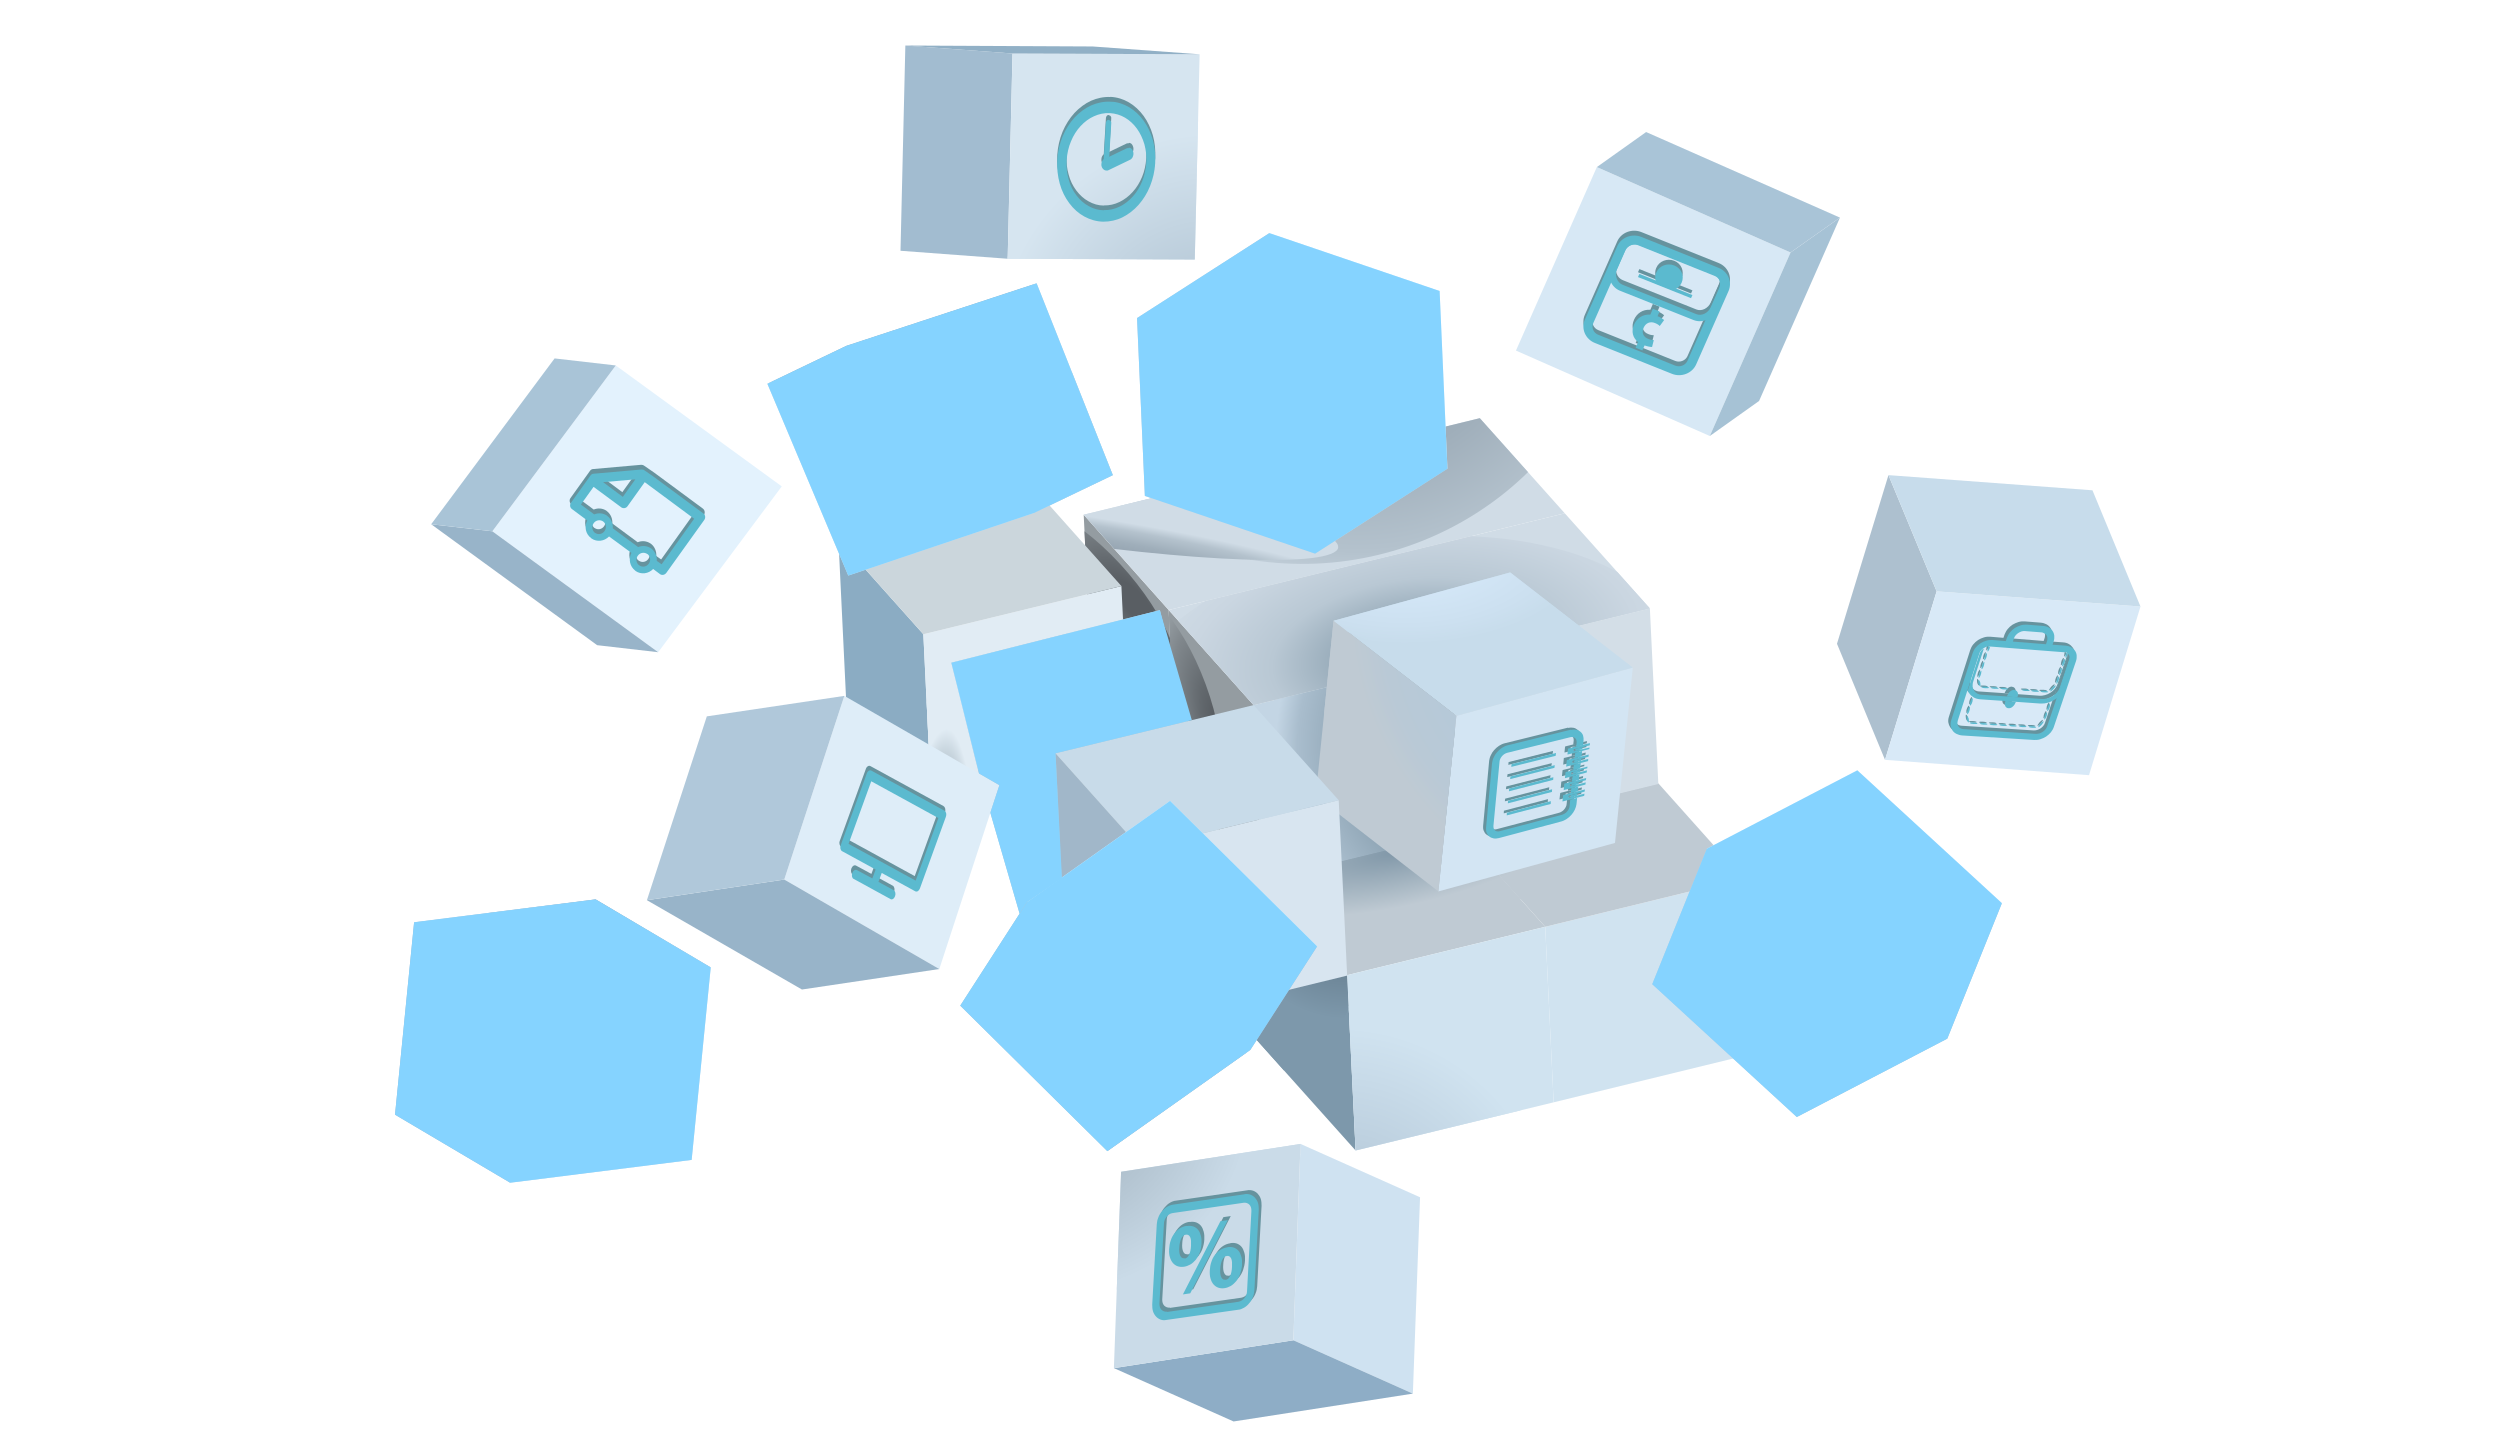 <?xml version="1.0" encoding="UTF-8"?>
<svg xmlns="http://www.w3.org/2000/svg" version="1.1" xmlns:xlink="http://www.w3.org/1999/xlink" viewBox="0 0 1598 923">
  <defs>
    <style>
      .cls-1 {
        fill: url(#radial-gradient-34);
      }

      .cls-2 {
        fill: url(#radial-gradient-33);
      }

      .cls-2, .cls-3, .cls-4, .cls-5, .cls-6, .cls-7, .cls-8, .cls-9, .cls-10, .cls-11, .cls-12, .cls-13, .cls-14, .cls-15 {
        mix-blend-mode: multiply;
      }

      .cls-16 {
        fill: url(#radial-gradient-10);
      }

      .cls-17 {
        fill: #deedf8;
      }

      .cls-18 {
        fill: #d6e5f0;
      }

      .cls-19 {
        clip-path: url(#clippath-21);
      }

      .cls-20 {
        mask: url(#mask-15);
      }

      .cls-21 {
        clip-path: url(#clippath-6);
      }

      .cls-22 {
        clip-path: url(#clippath-7);
      }

      .cls-23 {
        clip-path: url(#clippath-17);
      }

      .cls-24 {
        clip-path: url(#clippath-31);
      }

      .cls-25 {
        mask: url(#mask-5);
      }

      .cls-26 {
        mask: url(#mask-13);
      }

      .cls-27 {
        fill: #a6c2d5;
      }

      .cls-28 {
        clip-path: url(#clippath-15);
      }

      .cls-29 {
        clip-path: url(#clippath-33);
      }

      .cls-30 {
        fill: url(#radial-gradient-35);
      }

      .cls-31 {
        clip-path: url(#clippath-18);
      }

      .cls-32 {
        clip-path: url(#clippath-4);
      }

      .cls-33 {
        fill: #deeffd;
      }

      .cls-34 {
        fill: #949ca1;
      }

      .cls-35 {
        fill: #cbd6dc;
      }

      .cls-36 {
        fill: #d8e9f7;
      }

      .cls-37 {
        fill: url(#linear-gradient-2);
      }

      .cls-38 {
        clip-path: url(#clippath-22);
      }

      .cls-39 {
        mask: url(#mask-1);
      }

      .cls-40 {
        clip-path: url(#clippath-23);
      }

      .cls-41 {
        fill: #d0e2ed;
      }

      .cls-42 {
        fill: #d0e3f0;
      }

      .cls-3 {
        fill: url(#radial-gradient-23);
      }

      .cls-43 {
        filter: url(#luminosity-noclip-21);
      }

      .cls-44 {
        mask: url(#mask-10);
      }

      .cls-45 {
        fill: #cfe0ed;
      }

      .cls-46 {
        mask: url(#mask-6);
      }

      .cls-47 {
        clip-path: url(#clippath-9);
      }

      .cls-48 {
        mask: url(#mask-7);
      }

      .cls-49 {
        clip-path: url(#clippath-10);
      }

      .cls-50 {
        mask: url(#mask-18);
      }

      .cls-51 {
        fill: #bdd1e1;
      }

      .cls-52 {
        fill: url(#radial-gradient-14);
      }

      .cls-53 {
        filter: url(#luminosity-noclip-15);
      }

      .cls-54 {
        filter: url(#luminosity-noclip-5);
      }

      .cls-55 {
        mask: url(#mask-17);
      }

      .cls-56 {
        mask: url(#mask);
      }

      .cls-57 {
        clip-path: url(#clippath-25);
      }

      .cls-58 {
        fill: url(#radial-gradient-16);
      }

      .cls-59 {
        clip-path: url(#clippath-27);
      }

      .cls-60 {
        fill: url(#radial-gradient-18);
      }

      .cls-4 {
        fill: url(#radial-gradient-13);
      }

      .cls-61 {
        fill: url(#radial-gradient-38);
      }

      .cls-62 {
        mask: url(#mask-20);
      }

      .cls-63 {
        clip-path: url(#clippath-11);
      }

      .cls-64 {
        fill: #c3d6e4;
      }

      .cls-65 {
        fill: #91b0c6;
      }

      .cls-66 {
        fill: #e3f2fd;
      }

      .cls-67 {
        fill: none;
      }

      .cls-68 {
        fill: url(#radial-gradient-37);
      }

      .cls-69 {
        fill: url(#radial-gradient);
      }

      .cls-70 {
        mask: url(#mask-8);
      }

      .cls-71 {
        fill: url(#radial-gradient-3);
      }

      .cls-72 {
        filter: url(#luminosity-noclip-11);
      }

      .cls-73 {
        clip-path: url(#clippath-28);
      }

      .cls-74 {
        mask: url(#mask-2);
      }

      .cls-75 {
        filter: url(#luminosity-noclip-3);
      }

      .cls-5 {
        fill: url(#radial-gradient-32);
      }

      .cls-76 {
        fill: #8ba9be;
      }

      .cls-77 {
        fill: #c8dbe9;
      }

      .cls-78 {
        mask: url(#mask-9);
      }

      .cls-79 {
        clip-path: url(#clippath-1);
      }

      .cls-80 {
        fill: url(#radial-gradient-20);
      }

      .cls-81 {
        fill: #a7c3d4;
      }

      .cls-6 {
        fill: url(#radial-gradient-27);
      }

      .cls-82 {
        fill: #bcc8cf;
      }

      .cls-83 {
        fill: url(#radial-gradient-29);
      }

      .cls-84 {
        fill: #8eadc6;
      }

      .cls-85 {
        fill: #5bbacf;
      }

      .cls-86 {
        mask: url(#mask-21);
      }

      .cls-87 {
        fill: #98b4c9;
      }

      .cls-88 {
        isolation: isolate;
      }

      .cls-89 {
        fill: #b4c8da;
      }

      .cls-7 {
        fill: #85d3ff;
      }

      .cls-90 {
        fill: #c7d7e3;
      }

      .cls-91 {
        fill: url(#radial-gradient-11);
      }

      .cls-92 {
        clip-path: url(#clippath-5);
      }

      .cls-93 {
        clip-path: url(#clippath-20);
      }

      .cls-94 {
        fill: url(#radial-gradient-26);
      }

      .cls-8 {
        fill: url(#radial-gradient-24);
      }

      .cls-95 {
        clip-path: url(#clippath-8);
      }

      .cls-9 {
        fill: url(#radial-gradient-9);
      }

      .cls-96 {
        fill: #66939e;
      }

      .cls-97 {
        fill: #b0c8da;
      }

      .cls-98 {
        filter: url(#luminosity-noclip-17);
      }

      .cls-10 {
        fill: url(#radial-gradient-5);
      }

      .cls-99 {
        filter: url(#luminosity-noclip-13);
      }

      .cls-100 {
        fill: #d0dce6;
      }

      .cls-101 {
        filter: url(#luminosity-noclip-19);
      }

      .cls-102 {
        clip-path: url(#clippath-26);
      }

      .cls-103 {
        fill: url(#radial-gradient-8);
      }

      .cls-104 {
        fill: url(#radial-gradient-2);
      }

      .cls-105 {
        clip-path: url(#clippath-12);
      }

      .cls-106 {
        filter: url(#luminosity-noclip-9);
      }

      .cls-107 {
        fill: #d3dee7;
      }

      .cls-108 {
        clip-path: url(#clippath-14);
      }

      .cls-109 {
        fill: #a1b7c9;
      }

      .cls-110 {
        fill: url(#radial-gradient-21);
      }

      .cls-111 {
        mask: url(#mask-16);
      }

      .cls-112 {
        fill: #7d98ab;
      }

      .cls-113 {
        clip-path: url(#clippath-30);
      }

      .cls-114 {
        mask: url(#mask-19);
      }

      .cls-115 {
        clip-path: url(#clippath-19);
      }

      .cls-116 {
        fill: #adc0cf;
      }

      .cls-117 {
        fill: url(#radial-gradient-22);
      }

      .cls-118 {
        fill: url(#radial-gradient-36);
      }

      .cls-119 {
        fill: #818385;
      }

      .cls-120 {
        clip-path: url(#clippath-32);
      }

      .cls-121 {
        fill: url(#radial-gradient-12);
      }

      .cls-122 {
        fill: url(#radial-gradient-19);
      }

      .cls-11 {
        fill: url(#radial-gradient-30);
      }

      .cls-123 {
        fill: #8bacc3;
      }

      .cls-124 {
        mask: url(#mask-11);
      }

      .cls-125 {
        fill: url(#radial-gradient-15);
      }

      .cls-12 {
        fill: url(#radial-gradient-25);
      }

      .cls-126 {
        fill: #a2bcd0;
      }

      .cls-127 {
        mask: url(#mask-12);
      }

      .cls-128 {
        fill: #a9c4d7;
      }

      .cls-129 {
        clip-path: url(#clippath-16);
      }

      .cls-130 {
        fill: #e1ecf4;
      }

      .cls-131 {
        clip-path: url(#clippath-2);
      }

      .cls-132 {
        fill: url(#radial-gradient-6);
      }

      .cls-133 {
        fill: #d8e5f0;
      }

      .cls-134 {
        mask: url(#mask-4);
      }

      .cls-135 {
        clip-path: url(#clippath-29);
      }

      .cls-136 {
        clip-path: url(#clippath-13);
      }

      .cls-137 {
        fill: url(#radial-gradient-7);
      }

      .cls-138 {
        fill: url(#radial-gradient-17);
      }

      .cls-139 {
        fill: #d7e8f5;
      }

      .cls-140 {
        mask: url(#mask-14);
      }

      .cls-141 {
        fill: #d3e5f3;
      }

      .cls-142 {
        fill: #bfcad3;
      }

      .cls-13 {
        fill: url(#radial-gradient-4);
      }

      .cls-14 {
        fill: url(#radial-gradient-31);
      }

      .cls-143 {
        fill: #abc6d9;
      }

      .cls-144 {
        fill: url(#linear-gradient);
      }

      .cls-145 {
        fill: #c7dceb;
      }

      .cls-146 {
        clip-path: url(#clippath-24);
      }

      .cls-147 {
        filter: url(#luminosity-noclip-7);
      }

      .cls-148 {
        fill: #cfe2f1;
      }

      .cls-149 {
        fill: #9fb9cf;
      }

      .cls-150 {
        clip-path: url(#clippath);
      }

      .cls-151 {
        fill: #c3d5e4;
      }

      .cls-15 {
        fill: url(#radial-gradient-28);
      }

      .cls-152 {
        fill: #a8c2d7;
      }

      .cls-153 {
        mask: url(#mask-3);
      }

      .cls-154 {
        filter: url(#luminosity-noclip);
      }

      .cls-155 {
        fill: #cadbe8;
      }
    </style>
    <clipPath id="clippath">
      <polygon class="cls-112" points="861.1 623.3 806.7 562.5 752.4 501.7 757.8 613.8 812.1 674.6 866.5 735.4 861.1 623.3"/>
    </clipPath>
    <radialGradient id="radial-gradient" cx="852.7" cy="1894.7" fx="852.7" fy="1894.7" r="64" gradientTransform="translate(2479.3 -1044.5) rotate(69.8) scale(1.2 1.1) skewX(-1.6)" gradientUnits="userSpaceOnUse">
      <stop offset="0" stop-color="#5d7282"/>
      <stop offset=".4" stop-color="#657c8d"/>
      <stop offset="1" stop-color="#7d98ab"/>
    </radialGradient>
    <clipPath id="clippath-1">
      <polygon class="cls-34" points="752.4 502 806.7 562.8 801.3 450.7 747 389.9 752.4 502"/>
    </clipPath>
    <radialGradient id="radial-gradient-2" cx="718.8" cy="1623.8" fx="718.8" fy="1623.8" r="64" gradientTransform="translate(1231.9 -666.1) rotate(69.8) scale(1.3 .5) skewX(-.7)" gradientUnits="userSpaceOnUse">
      <stop offset=".2" stop-color="#595e63"/>
      <stop offset=".4" stop-color="#63696e"/>
      <stop offset=".8" stop-color="#80878c"/>
      <stop offset="1" stop-color="#949ca1"/>
    </radialGradient>
    <clipPath id="clippath-2">
      <polygon class="cls-34" points="698.1 441.2 752.4 502 747 389.9 692.7 329 698.1 441.2"/>
    </clipPath>
    <radialGradient id="radial-gradient-3" cx="702.1" cy="1715.1" fx="702.1" fy="1715.1" r="64" gradientTransform="translate(814.3 -833.4) rotate(49.6) scale(1.3 .5) skewX(-1.1)" xlink:href="#radial-gradient-2"/>
    <filter id="luminosity-noclip" x="696.8" y="372" width="84.2" height="152.3" color-interpolation-filters="sRGB" filterUnits="userSpaceOnUse">
      <feFlood flood-color="#fff" result="bg"/>
      <feBlend in="SourceGraphic" in2="bg"/>
    </filter>
    <filter id="luminosity-noclip-2" x="696.8" y="-8653" width="84.2" height="32766" color-interpolation-filters="sRGB" filterUnits="userSpaceOnUse">
      <feFlood flood-color="#fff" result="bg"/>
      <feBlend in="SourceGraphic" in2="bg"/>
    </filter>
    <mask id="mask-1" x="696.8" y="-8653" width="84.2" height="32766" maskUnits="userSpaceOnUse"/>
    <radialGradient id="radial-gradient-4" cx="718.8" cy="1623.8" fx="718.8" fy="1623.8" r="64" gradientTransform="translate(1231.9 -666.1) rotate(69.8) scale(1.3 .5) skewX(-.7)" gradientUnits="userSpaceOnUse">
      <stop offset=".2" stop-color="#fff"/>
      <stop offset=".3" stop-color="#f3f3f3"/>
      <stop offset=".4" stop-color="#d5d5d5"/>
      <stop offset=".6" stop-color="#a4a4a4"/>
      <stop offset=".8" stop-color="#616161"/>
      <stop offset="1" stop-color="#0b0b0b"/>
      <stop offset="1" stop-color="#030303"/>
    </radialGradient>
    <mask id="mask" x="696.8" y="372" width="84.2" height="152.3" maskUnits="userSpaceOnUse">
      <g class="cls-154">
        <g class="cls-39">
          <path class="cls-13" d="M766.7,523.5c-17.5,5.8-44.1-23.2-59.4-64.8-15.3-41.7-13.5-80.1,4-86,17.5-5.8,44.1,23.2,59.4,64.8,15.3,41.7,13.5,80.1-4,86Z"/>
        </g>
      </g>
    </mask>
    <clipPath id="clippath-4">
      <polygon class="cls-67" points="993.1 704.6 1119.7 673.7 1114.3 561.5 987.7 592.4 993.1 704.6"/>
    </clipPath>
    <filter id="luminosity-noclip-3" x="1023.8" y="495.3" width="276.7" height="274.7" color-interpolation-filters="sRGB" filterUnits="userSpaceOnUse">
      <feFlood flood-color="#fff" result="bg"/>
      <feBlend in="SourceGraphic" in2="bg"/>
    </filter>
    <filter id="luminosity-noclip-4" x="1023.8" y="-8653" width="276.7" height="32766" color-interpolation-filters="sRGB" filterUnits="userSpaceOnUse">
      <feFlood flood-color="#fff" result="bg"/>
      <feBlend in="SourceGraphic" in2="bg"/>
    </filter>
    <mask id="mask-3" x="1023.8" y="-8653" width="276.7" height="32766" maskUnits="userSpaceOnUse"/>
    <radialGradient id="radial-gradient-5" cx="983.6" cy="543" fx="983.6" fy="543" r="44.7" gradientTransform="translate(-1884.8 -1037.2) scale(3.1 3.1)" gradientUnits="userSpaceOnUse">
      <stop offset=".5" stop-color="#fff"/>
      <stop offset=".6" stop-color="#f5f5f5"/>
      <stop offset=".7" stop-color="#dadada"/>
      <stop offset=".7" stop-color="#afafaf"/>
      <stop offset=".9" stop-color="#737373"/>
      <stop offset="1" stop-color="#272727"/>
      <stop offset="1" stop-color="#1a1a1a"/>
    </radialGradient>
    <mask id="mask-2" x="1023.8" y="495.3" width="276.7" height="274.7" maskUnits="userSpaceOnUse">
      <g class="cls-75">
        <g class="cls-153">
          <path class="cls-10" d="M1300.5,632.6c0,75.9-62,137.4-138.4,137.4s-138.4-61.5-138.4-137.4,62-137.3,138.4-137.3,138.4,61.5,138.4,137.3Z"/>
        </g>
      </g>
    </mask>
    <radialGradient id="radial-gradient-6" cx="983.6" cy="543" fx="983.6" fy="543" r="44.7" gradientTransform="translate(-1884.8 -1037.2) scale(3.1 3.1)" gradientUnits="userSpaceOnUse">
      <stop offset=".5" stop-color="#8097a8"/>
      <stop offset=".6" stop-color="#89a0b0"/>
      <stop offset=".8" stop-color="#a4b9c8"/>
      <stop offset="1" stop-color="#cfe2ef"/>
      <stop offset="1" stop-color="#d0e3f0"/>
    </radialGradient>
    <clipPath id="clippath-5">
      <polygon class="cls-67" points="987.7 592.4 1114.3 561.5 1060 500.7 933.3 531.6 987.7 592.4"/>
    </clipPath>
    <radialGradient id="radial-gradient-7" cx="920.3" cy="473.2" fx="920.3" fy="473.2" r="39.3" gradientTransform="translate(-1906 703.7) rotate(-12) scale(3 .9) skewX(.4)" gradientUnits="userSpaceOnUse">
      <stop offset="0" stop-color="#8097a8"/>
      <stop offset=".7" stop-color="#acbbc6"/>
      <stop offset="1" stop-color="#bfcad3"/>
    </radialGradient>
    <clipPath id="clippath-6">
      <polygon class="cls-67" points="861.1 623.3 987.7 592.4 933.3 531.6 806.7 562.5 861.1 623.3"/>
    </clipPath>
    <clipPath id="clippath-7">
      <polygon class="cls-67" points="806.7 562.8 933.3 532 927.9 419.8 801.3 450.7 806.7 562.8"/>
    </clipPath>
    <radialGradient id="radial-gradient-8" cx="915.8" cy="488" fx="915.8" fy="488" r="44.7" gradientTransform="translate(-1884.8 -1037.2) scale(3.1 3.1)" gradientUnits="userSpaceOnUse">
      <stop offset=".4" stop-color="#8097a8"/>
      <stop offset=".5" stop-color="#849bac"/>
      <stop offset=".7" stop-color="#92a8b8"/>
      <stop offset=".9" stop-color="#a9bdcd"/>
      <stop offset="1" stop-color="#c3d5e4"/>
    </radialGradient>
    <clipPath id="clippath-8">
      <polygon class="cls-67" points="816.4 262.7 731.8 317 840.6 353.9 925.2 299.6 816.4 262.7"/>
    </clipPath>
    <filter id="luminosity-noclip-5" x="776.1" y="79.1" width="276.7" height="274.7" color-interpolation-filters="sRGB" filterUnits="userSpaceOnUse">
      <feFlood flood-color="#fff" result="bg"/>
      <feBlend in="SourceGraphic" in2="bg"/>
    </filter>
    <filter id="luminosity-noclip-6" x="776.1" y="-8653" width="276.7" height="32766" color-interpolation-filters="sRGB" filterUnits="userSpaceOnUse">
      <feFlood flood-color="#fff" result="bg"/>
      <feBlend in="SourceGraphic" in2="bg"/>
    </filter>
    <mask id="mask-5" x="776.1" y="-8653" width="276.7" height="32766" maskUnits="userSpaceOnUse"/>
    <radialGradient id="radial-gradient-9" cx="903.6" cy="407.7" fx="903.6" fy="407.7" r="44.7" gradientTransform="translate(-1884.8 -1037.2) scale(3.1 3.1)" gradientUnits="userSpaceOnUse">
      <stop offset="0" stop-color="#fff"/>
      <stop offset=".1" stop-color="#d6d6d6"/>
      <stop offset=".3" stop-color="#9d9d9d"/>
      <stop offset=".5" stop-color="#6e6e6e"/>
      <stop offset=".6" stop-color="#494949"/>
      <stop offset=".8" stop-color="#2f2f2f"/>
      <stop offset=".9" stop-color="#1f1f1f"/>
      <stop offset="1" stop-color="#1a1a1a"/>
    </radialGradient>
    <mask id="mask-4" x="776.1" y="79.1" width="276.7" height="274.7" maskUnits="userSpaceOnUse">
      <g class="cls-54">
        <g class="cls-25">
          <path class="cls-9" d="M1052.8,216.5c0,75.9-62,137.4-138.4,137.4s-138.4-61.5-138.4-137.4,62-137.3,138.4-137.3,138.4,61.5,138.4,137.3Z"/>
        </g>
      </g>
    </mask>
    <radialGradient id="radial-gradient-10" cx="903.6" cy="407.7" fx="903.6" fy="407.7" r="44.7" gradientTransform="translate(-1884.8 -1037.2) scale(3.1 3.1)" gradientUnits="userSpaceOnUse">
      <stop offset="0" stop-color="#9ab6c9"/>
      <stop offset="0" stop-color="#a1bacb"/>
      <stop offset=".4" stop-color="#bbcbd6"/>
      <stop offset=".8" stop-color="#cbd5dc"/>
      <stop offset="1" stop-color="#d1d9df"/>
    </radialGradient>
    <clipPath id="clippath-9">
      <polygon class="cls-67" points="1000.2 328.1 945.9 267.3 819.3 298.2 692.7 329 747 389.9 873.7 359 1000.2 328.1"/>
    </clipPath>
    <radialGradient id="radial-gradient-11" cx="878" cy="964.5" fx="878" fy="964.5" r="64" gradientTransform="translate(-1401.8 -3183) rotate(8.8) scale(3.2 3.1) skewX(-.9)" gradientUnits="userSpaceOnUse">
      <stop offset="0" stop-color="#8f9fac"/>
      <stop offset=".2" stop-color="#93a2af"/>
      <stop offset=".5" stop-color="#9faeba"/>
      <stop offset=".8" stop-color="#b4c2cd"/>
      <stop offset="1" stop-color="#d0dce6"/>
    </radialGradient>
    <radialGradient id="radial-gradient-12" cx="830.7" cy="1018.7" fx="830.7" fy="1018.7" r="64" gradientTransform="translate(-1867 -453.1) rotate(8.8) scale(3.2 .4) skewX(-.1)" xlink:href="#radial-gradient-11"/>
    <filter id="luminosity-noclip-7" x="766.3" y="344.3" width="181.3" height="181.6" color-interpolation-filters="sRGB" filterUnits="userSpaceOnUse">
      <feFlood flood-color="#fff" result="bg"/>
      <feBlend in="SourceGraphic" in2="bg"/>
    </filter>
    <filter id="luminosity-noclip-8" x="766.3" y="-8653" width="181.3" height="32766" color-interpolation-filters="sRGB" filterUnits="userSpaceOnUse">
      <feFlood flood-color="#fff" result="bg"/>
      <feBlend in="SourceGraphic" in2="bg"/>
    </filter>
    <mask id="mask-7" x="766.3" y="-8653" width="181.3" height="32766" maskUnits="userSpaceOnUse"/>
    <radialGradient id="radial-gradient-13" cx="766.3" cy="520.7" fx="766.3" fy="520.7" r="35.4" gradientTransform="translate(-1486.7 352) rotate(-36.2) scale(2.3 2.8) skewX(3.3)" gradientUnits="userSpaceOnUse">
      <stop offset="0" stop-color="#fff"/>
      <stop offset=".4" stop-color="#9b9b9b"/>
      <stop offset=".8" stop-color="#2e2e2e"/>
      <stop offset="1" stop-color="#030303"/>
    </radialGradient>
    <mask id="mask-6" x="766.3" y="344.3" width="181.3" height="181.6" maskUnits="userSpaceOnUse">
      <g class="cls-147">
        <g class="cls-48">
          <path class="cls-4" d="M923.1,386.7c34.2,42.4,32.4,98.5-4.2,125.2-36.6,26.7-93.9,13.9-128.1-28.5-34.2-42.4-32.4-98.5,4.2-125.2,36.5-26.7,93.9-14,128.1,28.5Z"/>
        </g>
      </g>
    </mask>
    <radialGradient id="radial-gradient-14" cx="766.3" cy="520.7" fx="766.3" fy="520.7" r="35.4" gradientTransform="translate(-1486.7 352) rotate(-36.2) scale(2.3 2.8) skewX(3.3)" gradientUnits="userSpaceOnUse">
      <stop offset="0" stop-color="#8097a8"/>
      <stop offset=".4" stop-color="#a4b6c4"/>
      <stop offset="1" stop-color="#d0dce6"/>
    </radialGradient>
    <linearGradient id="linear-gradient" x1="726.8" y1="233" x2="816.4" y2="233" gradientUnits="userSpaceOnUse">
      <stop offset="0" stop-color="#c2d3e0"/>
      <stop offset="1" stop-color="#b5c8da"/>
    </linearGradient>
    <linearGradient id="linear-gradient-2" x1="790.5" y1="328" x2="890.8" y2="275.9" gradientUnits="userSpaceOnUse">
      <stop offset="0" stop-color="#d1d9df"/>
      <stop offset="1" stop-color="#c3d0da"/>
    </linearGradient>
    <clipPath id="clippath-10">
      <polygon class="cls-67" points="1000.2 328.1 873.7 359 747 389.9 801.3 450.7 927.9 419.8 1054.6 388.9 1000.2 328.1"/>
    </clipPath>
    <radialGradient id="radial-gradient-15" cx="852.7" cy="489.7" fx="852.7" fy="489.7" r="35.4" gradientTransform="translate(-3602.7 -299.4) rotate(-7.8) scale(5.1 2.7) skewX(.4)" gradientUnits="userSpaceOnUse">
      <stop offset="0" stop-color="#8097a8"/>
      <stop offset=".3" stop-color="#9db0be"/>
      <stop offset=".5" stop-color="#b9c8d4"/>
      <stop offset=".8" stop-color="#cad6e1"/>
      <stop offset="1" stop-color="#d0dce6"/>
    </radialGradient>
    <filter id="luminosity-noclip-9" x="766.3" y="344.3" width="181.3" height="181.6" color-interpolation-filters="sRGB" filterUnits="userSpaceOnUse">
      <feFlood flood-color="#fff" result="bg"/>
      <feBlend in="SourceGraphic" in2="bg"/>
    </filter>
    <filter id="luminosity-noclip-10" x="766.3" y="-8653" width="181.3" height="32766" color-interpolation-filters="sRGB" filterUnits="userSpaceOnUse">
      <feFlood flood-color="#fff" result="bg"/>
      <feBlend in="SourceGraphic" in2="bg"/>
    </filter>
    <mask id="mask-9" x="766.3" y="-8653" width="181.3" height="32766" maskUnits="userSpaceOnUse"/>
    <mask id="mask-8" x="766.3" y="344.3" width="181.3" height="181.6" maskUnits="userSpaceOnUse">
      <g class="cls-106">
        <g class="cls-78">
          <path class="cls-4" d="M923.1,386.7c34.2,42.4,32.4,98.5-4.2,125.2-36.6,26.7-93.9,13.9-128.1-28.5-34.2-42.4-32.4-98.5,4.2-125.2,36.5-26.7,93.9-14,128.1,28.5Z"/>
        </g>
      </g>
    </mask>
    <radialGradient id="radial-gradient-16" cx="766.3" cy="520.7" fx="766.3" fy="520.7" gradientTransform="translate(-1486.7 352) rotate(-36.2) scale(2.3 2.8) skewX(3.3)" xlink:href="#radial-gradient-14"/>
    <clipPath id="clippath-11">
      <polygon class="cls-67" points="841 508.9 919.4 569.8 930.9 457.6 852.4 396.8 841 508.9"/>
    </clipPath>
    <radialGradient id="radial-gradient-17" cx="942.8" cy="509" fx="942.8" fy="509" r="44.7" gradientTransform="translate(-1519 -244.7) rotate(-22.5) scale(2.1 3.1) skewX(3.1)" gradientUnits="userSpaceOnUse">
      <stop offset=".4" stop-color="#b5c9d9"/>
      <stop offset=".8" stop-color="#b9c9d6"/>
      <stop offset="1" stop-color="#bfcad3"/>
    </radialGradient>
    <clipPath id="clippath-12">
      <polygon class="cls-67" points="930.9 457.6 1043.7 426.7 965.3 365.9 852.4 396.8 930.9 457.6"/>
    </clipPath>
    <radialGradient id="radial-gradient-18" cx="890.4" cy="450.1" fx="890.4" fy="450.1" r="30" gradientTransform="translate(-2574.6 -548.3) scale(3.9 2)" gradientUnits="userSpaceOnUse">
      <stop offset="0" stop-color="#dbeeff"/>
      <stop offset=".8" stop-color="#cce0f0"/>
      <stop offset="1" stop-color="#c7dceb"/>
    </radialGradient>
    <clipPath id="clippath-13">
      <polygon class="cls-67" points="644.1 165.4 763.7 165.9 766.8 34.7 647.2 34.2 644.1 165.4"/>
    </clipPath>
    <radialGradient id="radial-gradient-19" cx="858.1" cy="406.7" fx="858.1" fy="406.7" r="44.7" gradientTransform="translate(-1884.8 -1037.2) scale(3.1 3.1)" gradientUnits="userSpaceOnUse">
      <stop offset="0" stop-color="#a8bccc"/>
      <stop offset="1" stop-color="#d6e5f0"/>
    </radialGradient>
    <clipPath id="clippath-14">
      <polygon class="cls-67" points="866.5 735.4 993.1 704.6 987.7 592.4 861.1 623.3 866.5 735.4"/>
    </clipPath>
    <radialGradient id="radial-gradient-20" cx="883.8" cy="591" fx="883.8" fy="591" r="44.7" gradientTransform="translate(-1884.8 -1037.2) scale(3.1 3.1)" gradientUnits="userSpaceOnUse">
      <stop offset="0" stop-color="#a8bccc"/>
      <stop offset=".5" stop-color="#bed1e0"/>
      <stop offset="1" stop-color="#d0e3f0"/>
    </radialGradient>
    <clipPath id="clippath-15">
      <polygon class="cls-67" points="595.6 517.5 722.2 486.7 716.8 374.6 590.2 405.4 595.6 517.5"/>
    </clipPath>
    <radialGradient id="radial-gradient-21" cx="1387.6" cy="903.8" fx="1387.6" fy="903.8" r="64" gradientTransform="translate(1137.4 -2548.2) rotate(93.1) scale(2.3 .4) skewX(0)" gradientUnits="userSpaceOnUse">
      <stop offset="0" stop-color="#7d95a3"/>
      <stop offset=".2" stop-color="#889eac"/>
      <stop offset=".5" stop-color="#a6b8c4"/>
      <stop offset=".9" stop-color="#d6e2eb"/>
      <stop offset="1" stop-color="#e1ecf4"/>
    </radialGradient>
    <radialGradient id="radial-gradient-22" cx="1385.1" cy="920.8" fx="1385.1" fy="920.8" r="64" gradientTransform="translate(1137.4 -2548.2) rotate(93.1) scale(2.3 .4) skewX(0)" gradientUnits="userSpaceOnUse">
      <stop offset=".2" stop-color="#6e848f"/>
      <stop offset=".3" stop-color="#798e98"/>
      <stop offset=".5" stop-color="#97a9b3"/>
      <stop offset=".9" stop-color="#c7d4dd"/>
      <stop offset="1" stop-color="#e1ecf4"/>
    </radialGradient>
    <filter id="luminosity-noclip-11" x="552.4" y="352.3" width="288.1" height="103.2" color-interpolation-filters="sRGB" filterUnits="userSpaceOnUse">
      <feFlood flood-color="#fff" result="bg"/>
      <feBlend in="SourceGraphic" in2="bg"/>
    </filter>
    <filter id="luminosity-noclip-12" x="552.4" y="-8653" width="288.1" height="32766" color-interpolation-filters="sRGB" filterUnits="userSpaceOnUse">
      <feFlood flood-color="#fff" result="bg"/>
      <feBlend in="SourceGraphic" in2="bg"/>
    </filter>
    <mask id="mask-11" x="552.4" y="-8653" width="288.1" height="32766" maskUnits="userSpaceOnUse"/>
    <radialGradient id="radial-gradient-23" cx="1222.6" cy="1166.9" fx="1222.6" fy="1166.9" r="64" gradientTransform="translate(3586.5 -82.3) rotate(162.1) scale(2.4 .4) skewX(.3)" gradientUnits="userSpaceOnUse">
      <stop offset="0" stop-color="#fff"/>
      <stop offset="1" stop-color="#030303"/>
    </radialGradient>
    <mask id="mask-10" x="552.4" y="352.3" width="288.1" height="103.2" maskUnits="userSpaceOnUse">
      <g class="cls-72">
        <g class="cls-124">
          <path class="cls-3" d="M552.6,450.5c-4.4-12.2,56.5-43,135.9-68.7,79.4-25.7,147.3-36.7,151.7-24.5,4.4,12.2-56.5,43-135.9,68.7-79.4,25.7-147.4,36.7-151.7,24.5Z"/>
        </g>
      </g>
    </mask>
    <radialGradient id="radial-gradient-24" cx="1222.6" cy="1166.9" fx="1222.6" fy="1166.9" r="64" gradientTransform="translate(3586.5 -82.3) rotate(162.1) scale(2.4 .4) skewX(.3)" gradientUnits="userSpaceOnUse">
      <stop offset="0" stop-color="#9ba0a3"/>
      <stop offset="1" stop-color="#e1ecf4"/>
    </radialGradient>
    <filter id="luminosity-noclip-13" x="527.6" y="331" width="115.1" height="117.1" color-interpolation-filters="sRGB" filterUnits="userSpaceOnUse">
      <feFlood flood-color="#fff" result="bg"/>
      <feBlend in="SourceGraphic" in2="bg"/>
    </filter>
    <filter id="luminosity-noclip-14" x="527.6" y="-8653" width="115.1" height="32766" color-interpolation-filters="sRGB" filterUnits="userSpaceOnUse">
      <feFlood flood-color="#fff" result="bg"/>
      <feBlend in="SourceGraphic" in2="bg"/>
    </filter>
    <mask id="mask-13" x="527.6" y="-8653" width="115.1" height="32766" maskUnits="userSpaceOnUse"/>
    <radialGradient id="radial-gradient-25" cx="1020.2" cy="1340.3" fx="1020.2" fy="1340.3" r="64" gradientTransform="translate(1863.3 1280.6) rotate(162) scale(.9 .9) skewX(1.8)" xlink:href="#radial-gradient-23"/>
    <mask id="mask-12" x="527.6" y="331" width="115.1" height="117.1" maskUnits="userSpaceOnUse">
      <g class="cls-99">
        <g class="cls-26">
          <path class="cls-12" d="M531.2,407.1c-11-30.9,4.2-63.7,34-73.4,29.8-9.7,62.9,7.5,74,38.4,11,30.8-4.2,63.7-34,73.3-29.8,9.7-62.9-7.5-73.9-38.3Z"/>
        </g>
      </g>
    </mask>
    <radialGradient id="radial-gradient-26" cx="1020.2" cy="1340.3" fx="1020.2" fy="1340.3" r="64" gradientTransform="translate(1863.3 1280.6) rotate(162) scale(.9 .9) skewX(1.8)" gradientUnits="userSpaceOnUse">
      <stop offset="0" stop-color="#fff"/>
      <stop offset="1" stop-color="#e1ecf4"/>
    </radialGradient>
    <clipPath id="clippath-16">
      <polygon class="cls-67" points="590.2 405.4 716.8 374.6 662.5 313.7 535.9 344.6 590.2 405.4"/>
    </clipPath>
    <filter id="luminosity-noclip-15" x="461.9" y="287.7" width="288.1" height="103.2" color-interpolation-filters="sRGB" filterUnits="userSpaceOnUse">
      <feFlood flood-color="#fff" result="bg"/>
      <feBlend in="SourceGraphic" in2="bg"/>
    </filter>
    <filter id="luminosity-noclip-16" x="461.9" y="-8653" width="288.1" height="32766" color-interpolation-filters="sRGB" filterUnits="userSpaceOnUse">
      <feFlood flood-color="#fff" result="bg"/>
      <feBlend in="SourceGraphic" in2="bg"/>
    </filter>
    <mask id="mask-15" x="461.9" y="-8653" width="288.1" height="32766" maskUnits="userSpaceOnUse"/>
    <radialGradient id="radial-gradient-27" cx="1249.5" cy="1410.3" fx="1249.5" fy="1410.3" r="64" xlink:href="#radial-gradient-23"/>
    <mask id="mask-14" x="461.9" y="287.7" width="288.1" height="103.2" maskUnits="userSpaceOnUse">
      <g class="cls-53">
        <g class="cls-20">
          <path class="cls-6" d="M462.2,385.9c-4.4-12.2,56.5-43,135.9-68.7,79.4-25.7,147.3-36.7,151.7-24.5,4.4,12.2-56.5,43-135.9,68.7-79.4,25.7-147.4,36.7-151.7,24.5Z"/>
        </g>
      </g>
    </mask>
    <radialGradient id="radial-gradient-28" cx="1249.5" cy="1410.3" fx="1249.5" fy="1410.3" r="64" gradientTransform="translate(3586.5 -82.3) rotate(162.1) scale(2.4 .4) skewX(.3)" gradientUnits="userSpaceOnUse">
      <stop offset="0" stop-color="#b5bbbf"/>
      <stop offset="1" stop-color="#e1ecf4"/>
    </radialGradient>
    <clipPath id="clippath-17">
      <polygon class="cls-67" points="380.7 574.9 264.7 589.5 338.4 633 454.3 618.4 380.7 574.9"/>
    </clipPath>
    <radialGradient id="radial-gradient-29" cx="682.1" cy="1182.2" fx="682.1" fy="1182.2" r="64" gradientTransform="translate(-1002.3 -626.9) rotate(8.8) scale(2.4 .8) skewX(-.3)" gradientUnits="userSpaceOnUse">
      <stop offset="0" stop-color="#85a1b5"/>
      <stop offset=".3" stop-color="#88a4b8"/>
      <stop offset=".6" stop-color="#94adc1"/>
      <stop offset=".9" stop-color="#a8bed0"/>
      <stop offset="1" stop-color="#b4c8da"/>
    </radialGradient>
    <clipPath id="clippath-18">
      <polygon class="cls-67" points="656.1 598.9 789.3 565.4 758.4 458.6 625.1 492.1 656.1 598.9"/>
    </clipPath>
    <filter id="luminosity-noclip-17" x="656.5" y="455.2" width="50" height="196.6" color-interpolation-filters="sRGB" filterUnits="userSpaceOnUse">
      <feFlood flood-color="#fff" result="bg"/>
      <feBlend in="SourceGraphic" in2="bg"/>
    </filter>
    <filter id="luminosity-noclip-18" x="656.5" y="-8653" width="50" height="32766" color-interpolation-filters="sRGB" filterUnits="userSpaceOnUse">
      <feFlood flood-color="#fff" result="bg"/>
      <feBlend in="SourceGraphic" in2="bg"/>
    </filter>
    <mask id="mask-17" x="656.5" y="-8653" width="50" height="32766" maskUnits="userSpaceOnUse"/>
    <radialGradient id="radial-gradient-30" cx="1332.8" cy="629.7" fx="1332.8" fy="629.7" r="64" gradientTransform="translate(822.5 -1503.4) rotate(87.2) scale(1.5 .4) skewX(0)" xlink:href="#radial-gradient-23"/>
    <mask id="mask-16" x="656.5" y="455.2" width="50" height="196.6" maskUnits="userSpaceOnUse">
      <g class="cls-98">
        <g class="cls-55">
          <path class="cls-11" d="M686.3,651.8c-13.6.6-26.7-42.9-29.3-97.2-2.7-54.3,6.2-98.8,19.7-99.4,13.5-.6,26.7,42.9,29.3,97.2,2.7,54.3-6.2,98.8-19.7,99.4Z"/>
        </g>
      </g>
    </mask>
    <radialGradient id="radial-gradient-31" cx="1332.8" cy="629.7" fx="1332.8" fy="629.7" r="64" gradientTransform="translate(822.5 -1503.4) rotate(87.2) scale(1.5 .4) skewX(0)" gradientUnits="userSpaceOnUse">
      <stop offset="0" stop-color="#888c8f"/>
      <stop offset="1" stop-color="#e1ecf4"/>
    </radialGradient>
    <filter id="luminosity-noclip-19" x="667.7" y="416.9" width="192.5" height="85.8" color-interpolation-filters="sRGB" filterUnits="userSpaceOnUse">
      <feFlood flood-color="#fff" result="bg"/>
      <feBlend in="SourceGraphic" in2="bg"/>
    </filter>
    <filter id="luminosity-noclip-20" x="667.7" y="-8653" width="192.5" height="32766" color-interpolation-filters="sRGB" filterUnits="userSpaceOnUse">
      <feFlood flood-color="#fff" result="bg"/>
      <feBlend in="SourceGraphic" in2="bg"/>
    </filter>
    <mask id="mask-19" x="667.7" y="-8653" width="192.5" height="32766" maskUnits="userSpaceOnUse"/>
    <radialGradient id="radial-gradient-32" cx="1102.5" cy="656.3" fx="1102.5" fy="656.3" r="64" gradientTransform="translate(2508.1 44) rotate(158.9) scale(1.6 .4) skewX(.5)" xlink:href="#radial-gradient-23"/>
    <mask id="mask-18" x="667.7" y="416.9" width="192.5" height="85.8" maskUnits="userSpaceOnUse">
      <g class="cls-101">
        <g class="cls-114">
          <path class="cls-5" d="M668.1,496.8c-5.1-12,33.6-38.2,86.6-58.7,52.9-20.5,99.9-27.3,105-15.4,5.1,12-33.6,38.2-86.5,58.7-52.9,20.4-99.9,27.3-105,15.4Z"/>
        </g>
      </g>
    </mask>
    <filter id="luminosity-noclip-21" x="667.7" y="416.9" width="192.5" height="85.8" color-interpolation-filters="sRGB" filterUnits="userSpaceOnUse">
      <feFlood flood-color="#fff" result="bg"/>
      <feBlend in="SourceGraphic" in2="bg"/>
    </filter>
    <filter id="luminosity-noclip-22" x="667.7" y="-8653" width="192.5" height="32766" color-interpolation-filters="sRGB" filterUnits="userSpaceOnUse">
      <feFlood flood-color="#fff" result="bg"/>
      <feBlend in="SourceGraphic" in2="bg"/>
    </filter>
    <mask id="mask-21" x="667.7" y="-8653" width="192.5" height="32766" maskUnits="userSpaceOnUse"/>
    <radialGradient id="radial-gradient-33" cx="1102.5" cy="656.3" fx="1102.5" fy="656.3" r="64" gradientTransform="translate(2508.1 44) rotate(158.9) scale(1.6 .4) skewX(.5)" gradientUnits="userSpaceOnUse">
      <stop offset="0" stop-color="#fff"/>
      <stop offset="1" stop-color="#1a1a1a"/>
    </radialGradient>
    <mask id="mask-20" x="667.7" y="416.9" width="192.5" height="85.8" maskUnits="userSpaceOnUse">
      <g class="cls-43">
        <g class="cls-86">
          <path class="cls-2" d="M668.1,496.8c-5.1-12,33.6-38.2,86.6-58.7,52.9-20.5,99.9-27.3,105-15.4,5.1,12-33.6,38.2-86.5,58.7-52.9,20.4-99.9,27.3-105,15.4Z"/>
        </g>
      </g>
    </mask>
    <radialGradient id="radial-gradient-34" cx="1102.5" cy="656.3" fx="1102.5" fy="656.3" r="64" gradientTransform="translate(2508.1 44) rotate(158.9) scale(1.6 .4) skewX(.5)" xlink:href="#radial-gradient-26"/>
    <clipPath id="clippath-19">
      <polygon class="cls-67" points="660.9 327.9 711.3 303.7 662.6 181.1 609.2 205.3 660.9 327.9"/>
    </clipPath>
    <radialGradient id="radial-gradient-35" cx="854.3" cy="1012" fx="854.3" fy="1012" r="25" gradientTransform="translate(-1401.8 -3183) rotate(8.8) scale(3.2 3.1) skewX(-.9)" gradientUnits="userSpaceOnUse">
      <stop offset="0" stop-color="#8f9fac"/>
      <stop offset="0" stop-color="#91a1ae"/>
      <stop offset=".5" stop-color="#aebecb"/>
      <stop offset=".8" stop-color="#c0d0dc"/>
      <stop offset="1" stop-color="#c7d7e3"/>
    </radialGradient>
    <clipPath id="clippath-20">
      <polygon class="cls-67" points="625.1 492.1 758.4 458.6 741.4 390 608.1 423.6 625.1 492.1"/>
    </clipPath>
    <radialGradient id="radial-gradient-36" cx="1006.3" cy="1310.7" fx="1006.3" fy="1310.7" r="85.7" gradientTransform="translate(1863.3 1280.6) rotate(162) scale(.9 .9) skewX(1.8)" gradientUnits="userSpaceOnUse">
      <stop offset="0" stop-color="#ebf5fd"/>
      <stop offset=".3" stop-color="#d5e4ef"/>
      <stop offset=".7" stop-color="#c7d9e6"/>
      <stop offset="1" stop-color="#c3d6e4"/>
    </radialGradient>
    <clipPath id="clippath-21">
      <polygon class="cls-155" points="712 874.5 826.7 856.7 831.3 731.2 716.6 749 712 874.5"/>
    </clipPath>
    <radialGradient id="radial-gradient-37" cx="837.8" cy="561" fx="837.8" fy="561" r="44.7" gradientTransform="translate(-2010.2 -1037.2) scale(3.2 3.1)" gradientUnits="userSpaceOnUse">
      <stop offset="0" stop-color="#8f9fac"/>
      <stop offset=".5" stop-color="#b3c4d1"/>
      <stop offset=".9" stop-color="#cadbe8"/>
    </radialGradient>
    <clipPath id="clippath-22">
      <polygon class="cls-67" points="707.8 735.8 799.2 671.1 841.9 604.9 750.6 669.5 707.8 735.8"/>
    </clipPath>
    <radialGradient id="radial-gradient-38" cx="826.5" cy="541.7" fx="826.5" fy="541.7" r="44.7" gradientTransform="translate(-2010.2 -1037.2) scale(3.2 3.1)" gradientUnits="userSpaceOnUse">
      <stop offset="0" stop-color="#8f9fac"/>
      <stop offset=".3" stop-color="#91a2b0"/>
      <stop offset=".5" stop-color="#99aebe"/>
      <stop offset=".8" stop-color="#a7c0d5"/>
      <stop offset=".9" stop-color="#a8c2d7"/>
    </radialGradient>
    <clipPath id="clippath-23">
      <polygon class="cls-67" points="531.7 551.5 554.5 488.6 605.1 516.3 582.3 579.2 531.7 551.5"/>
    </clipPath>
    <clipPath id="clippath-24">
      <polygon class="cls-67" points="357.6 328.8 389 282 452.4 325.7 421 372.5 357.6 328.8"/>
    </clipPath>
    <clipPath id="clippath-25">
      <polygon class="cls-67" points="947.2 536.7 952.7 477.3 1015.7 461.8 1009.3 520.2 947.2 536.7"/>
    </clipPath>
    <clipPath id="clippath-26">
      <polygon class="cls-67" points="737.6 842.5 741.7 768.9 807.2 759.4 803.1 833.3 737.6 842.5"/>
    </clipPath>
    <clipPath id="clippath-27">
      <polygon class="cls-67" points="673.4 138.1 678 60.4 740.7 63.4 736.2 139.3 673.4 138.1"/>
    </clipPath>
    <clipPath id="clippath-28">
      <polygon class="cls-67" points="1242.7 467.5 1265.9 394.8 1332.4 400.3 1308.4 471.7 1242.7 467.5"/>
    </clipPath>
    <clipPath id="clippath-29">
      <polygon class="cls-67" points="1244.3 469.6 1267.4 396.9 1333.9 402.4 1309.9 473.8 1244.3 469.6"/>
    </clipPath>
    <clipPath id="clippath-30">
      <polygon class="cls-67" points="735.7 845.1 739.9 771.4 805.3 761.9 801.3 835.8 735.7 845.1"/>
    </clipPath>
    <clipPath id="clippath-31">
      <polygon class="cls-67" points="673.4 141.2 678 63.5 740.7 66.5 736.2 142.3 673.4 141.2"/>
    </clipPath>
    <clipPath id="clippath-32">
      <polygon class="cls-67" points="357.9 331.9 389.3 285 452.7 328.8 421.3 375.6 357.9 331.9"/>
    </clipPath>
    <clipPath id="clippath-33">
      <polygon class="cls-67" points="532.2 554.4 555.1 491.5 605.7 519.3 582.9 582.2 532.2 554.4"/>
    </clipPath>
  </defs>
  <!-- Generator: Adobe Illustrator 28.6.0, SVG Export Plug-In . SVG Version: 1.2.0 Build 709)  -->
  <g class="cls-88">
    <g id="katman_1">
      <g>
        <g>
          <polygon class="cls-112" points="861.1 623.3 806.7 562.5 752.4 501.7 757.8 613.8 812.1 674.6 866.5 735.4 861.1 623.3"/>
          <g class="cls-150">
            <path class="cls-69" d="M820.3,684.3c-38.2,12.7-81.1-9.8-96-50.2-14.9-40.4,4-83.5,42.2-96.2,38.1-12.7,81.1,9.8,95.9,50.2,14.9,40.4-4,83.5-42.1,96.2Z"/>
          </g>
        </g>
        <g>
          <polygon class="cls-34" points="752.4 502 806.7 562.8 801.3 450.7 747 389.9 752.4 502"/>
          <g class="cls-79">
            <path class="cls-104" d="M766.7,523.5c-17.5,5.8-44.1-23.2-59.4-64.8-15.3-41.7-13.5-80.1,4-86,17.5-5.8,44.1,23.2,59.4,64.8,15.3,41.7,13.5,80.1-4,86Z"/>
          </g>
        </g>
        <g>
          <polygon class="cls-34" points="698.1 441.2 752.4 502 747 389.9 692.7 329 698.1 441.2"/>
          <g class="cls-131">
            <path class="cls-71" d="M748.2,448.7c-14.4,11.1-49.8-7.6-79-41.9-29.2-34.3-41.2-71.1-26.8-82.2,14.4-11.1,49.7,7.7,78.9,41.9,29.2,34.3,41.2,71.1,26.8,82.2Z"/>
            <g class="cls-56">
              <path class="cls-104" d="M766.7,523.5c-17.5,5.8-44.1-23.2-59.4-64.8-15.3-41.7-13.5-80.1,4-86,17.5-5.8,44.1,23.2,59.4,64.8,15.3,41.7,13.5,80.1-4,86Z"/>
            </g>
          </g>
        </g>
        <g>
          <polygon class="cls-100" points="1000.2 328.1 945.9 267.3 819.3 298.2 692.7 329 747 389.9 873.7 359 1000.2 328.1"/>
          <polygon class="cls-100" points="1000.2 328.1 873.7 359 747 389.9 801.3 450.7 927.9 419.8 1054.6 388.9 1000.2 328.1"/>
        </g>
        <polygon class="cls-126" points="575.6 160.3 644.1 165.4 647.2 34.2 578.7 29.1 575.6 160.3"/>
        <polygon class="cls-18" points="644.1 165.4 763.7 165.9 766.8 34.7 647.2 34.2 644.1 165.4"/>
        <polygon class="cls-65" points="647.2 34.2 766.8 34.7 698.4 29.7 578.7 29.1 647.2 34.2"/>
        <polygon class="cls-123" points="541.3 456.7 595.6 517.5 590.2 405.4 535.9 344.6 541.3 456.7"/>
        <polygon class="cls-130" points="595.6 517.5 722.2 486.7 716.8 374.6 590.2 405.4 595.6 517.5"/>
        <polygon class="cls-149" points="252.5 712.5 326.1 756 338.4 633 264.7 589.5 252.5 712.5"/>
        <polygon class="cls-42" points="993.1 704.6 1119.7 673.7 1114.3 561.5 987.7 592.4 993.1 704.6"/>
        <polygon class="cls-116" points="1174.2 411.5 1204.9 485.7 1237.9 378 1207.1 303.7 1174.2 411.5"/>
        <polygon class="cls-151" points="806.7 562.8 933.3 532 927.9 419.8 801.3 450.7 806.7 562.8"/>
        <polygon class="cls-35" points="590.2 405.4 716.8 374.6 662.5 313.7 535.9 344.6 590.2 405.4"/>
        <polygon class="cls-119" points="789.3 565.4 772.3 496.8 741.4 390 758.4 458.6 789.3 565.4"/>
        <polygon class="cls-142" points="987.7 592.4 1114.3 561.5 1060 500.7 933.3 531.6 987.7 592.4"/>
        <polygon class="cls-36" points="1204.9 485.7 1335.3 495.5 1368.2 387.7 1237.9 378 1204.9 485.7"/>
        <polygon class="cls-142" points="861.1 623.3 987.7 592.4 933.3 531.6 806.7 562.5 861.1 623.3"/>
        <polygon class="cls-145" points="1237.9 378 1368.2 387.7 1337.5 313.4 1207.1 303.7 1237.9 378"/>
        <polygon class="cls-107" points="933.3 532 1060 501.1 1054.6 388.9 927.9 419.8 933.3 532"/>
        <polygon class="cls-42" points="866.5 735.4 993.1 704.6 987.7 592.4 861.1 623.3 866.5 735.4"/>
        <g class="cls-32">
          <g class="cls-74">
            <path class="cls-132" d="M1300.5,632.6c0,75.9-62,137.4-138.4,137.4s-138.4-61.5-138.4-137.4,62-137.3,138.4-137.3,138.4,61.5,138.4,137.3Z"/>
          </g>
        </g>
        <polygon class="cls-51" points="1056.1 629.1 1148.5 714 1183.3 627.4 1091 542.5 1056.1 629.1"/>
        <polygon class="cls-143" points="1148.5 714 1244.7 663.9 1279.6 577.3 1183.3 627.4 1148.5 714"/>
        <polygon class="cls-33" points="1183.3 627.4 1279.6 577.3 1187.2 492.4 1091 542.5 1183.3 627.4"/>
        <g class="cls-92">
          <path class="cls-137" d="M1037.3,526.3c4.6,19.5-43.8,46.4-108.1,60-64.2,13.6-120,8.9-124.6-10.6-4.6-19.5,43.8-46.4,108.1-60,64.2-13.6,120-8.9,124.6,10.6Z"/>
        </g>
        <g class="cls-21">
          <path class="cls-137" d="M1037.3,526.3c4.6,19.5-43.8,46.4-108.1,60-64.2,13.6-120,8.9-124.6-10.6-4.6-19.5,43.8-46.4,108.1-60,64.2-13.6,120-8.9,124.6,10.6Z"/>
        </g>
        <g class="cls-22">
          <path class="cls-103" d="M1090.5,463.5c0,75.9-62,137.4-138.4,137.4s-138.4-61.5-138.4-137.4,62-137.3,138.4-137.3,138.4,61.5,138.4,137.3Z"/>
        </g>
        <g class="cls-95">
          <g class="cls-134">
            <path class="cls-16" d="M1052.8,216.5c0,75.9-62,137.4-138.4,137.4s-138.4-61.5-138.4-137.4,62-137.3,138.4-137.3,138.4,61.5,138.4,137.3Z"/>
          </g>
        </g>
        <g class="cls-47">
          <path class="cls-91" d="M1033.1,194.6c-18.3,107.3-122.3,180.4-232.5,163.4-110.1-17-184.5-117.7-166.3-225,18.3-107.1,122.3-180.3,232.4-163.3,110.1,17,184.6,117.7,166.3,224.8Z"/>
          <path class="cls-121" d="M855.4,350c-2.2,13-93.3,9.7-203.4-7.3-110.1-17-197.6-41.3-195.4-54.2,2.2-12.9,93.2-9.7,203.3,7.3,110.1,17,197.6,41.3,195.4,54.2Z"/>
          <g class="cls-46">
            <path class="cls-52" d="M923.1,386.7c34.2,42.4,32.4,98.5-4.2,125.2-36.6,26.7-93.9,13.9-128.1-28.5-34.2-42.4-32.4-98.5,4.2-125.2,36.5-26.7,93.9-14,128.1,28.5Z"/>
          </g>
        </g>
        <polygon class="cls-144" points="731.8 317 816.4 262.7 811.4 149 726.8 203.3 731.8 317"/>
        <polygon class="cls-37" points="816.4 262.7 731.8 317 840.6 353.9 925.2 299.6 816.4 262.7"/>
        <polygon class="cls-66" points="816.4 262.7 925.2 299.6 920.2 186 811.4 149 816.4 262.7"/>
        <polygon class="cls-139" points="969 224.1 1092.9 278.7 1144.5 161.4 1020.7 106.8 969 224.1"/>
        <polygon class="cls-27" points="1092.9 278.7 1124.4 256.3 1176.1 139.1 1144.5 161.4 1092.9 278.7"/>
        <polygon class="cls-128" points="1144.5 161.4 1176.1 139.1 1052.2 84.4 1020.7 106.8 1144.5 161.4"/>
        <g class="cls-49">
          <path class="cls-125" d="M1075.8,417.1c8,52.9-65.5,106.8-164.1,120.2-98.6,13.4-185-18.6-193-71.6-8-52.9,65.5-106.8,164.2-120.2,98.6-13.4,185,18.6,193,71.6Z"/>
          <g class="cls-70">
            <path class="cls-58" d="M923.1,386.7c34.2,42.4,32.4,98.5-4.2,125.2-36.6,26.7-93.9,13.9-128.1-28.5-34.2-42.4-32.4-98.5,4.2-125.2,36.5-26.7,93.9-14,128.1,28.5Z"/>
          </g>
        </g>
        <polygon class="cls-141" points="919.4 569.8 1032.3 538.8 1043.7 426.7 930.9 457.6 919.4 569.8"/>
        <polygon class="cls-145" points="930.9 457.6 1043.7 426.7 965.3 365.9 852.4 396.8 930.9 457.6"/>
        <polygon class="cls-142" points="841 508.9 919.4 569.8 930.9 457.6 852.4 396.8 841 508.9"/>
        <polygon class="cls-148" points="903.1 890.8 907.7 765.3 831.3 731.2 826.7 856.7 903.1 890.8"/>
        <g class="cls-63">
          <path class="cls-138" d="M1025.7,406.5c31.9,69.5,19.4,141.8-27.7,161.3-47.2,19.6-111.2-20.9-143.1-90.5-31.8-69.5-19.4-141.8,27.7-161.3,47.2-19.6,111.2,20.9,143.1,90.5Z"/>
        </g>
        <g class="cls-105">
          <path class="cls-60" d="M1059.3,358.9c0,33.4-53,60.5-118.5,60.5s-118.5-27.1-118.5-60.5,53-60.5,118.5-60.5,118.5,27.1,118.5,60.5Z"/>
        </g>
        <g class="cls-136">
          <path class="cls-122" d="M911.8,213.4c0,75.9-62,137.4-138.4,137.4s-138.4-61.5-138.4-137.4,62-137.3,138.4-137.3,138.4,61.5,138.4,137.3Z"/>
        </g>
        <g class="cls-108">
          <path class="cls-80" d="M991.5,780.2c0,75.9-62,137.4-138.4,137.4s-138.4-61.5-138.4-137.4,62-137.3,138.4-137.3,138.4,61.5,138.4,137.3Z"/>
        </g>
        <g class="cls-28">
          <path class="cls-110" d="M602,708.4c-14.1-.7-22-65.9-17.7-145.7,4.3-79.8,19.2-143.8,33.2-143.2,14,.7,21.9,65.9,17.7,145.6-4.3,79.8-19.2,143.9-33.2,143.2Z"/>
          <path class="cls-117" d="M595.5,702.3c-14.1-.7-22-65.9-17.7-145.7,4.3-79.8,19.2-143.8,33.2-143.2,14,.7,21.9,65.9,17.7,145.6-4.3,79.8-19.2,143.9-33.2,143.2Z"/>
          <g class="cls-44">
            <path class="cls-8" d="M552.6,450.5c-4.4-12.2,56.5-43,135.9-68.7,79.4-25.7,147.3-36.7,151.7-24.5,4.4,12.2-56.5,43-135.9,68.7-79.4,25.7-147.4,36.7-151.7,24.5Z"/>
          </g>
          <g class="cls-127">
            <path class="cls-94" d="M531.2,407.1c-11-30.9,4.2-63.7,34-73.4,29.8-9.7,62.9,7.5,74,38.4,11,30.8-4.2,63.7-34,73.3-29.8,9.7-62.9-7.5-73.9-38.3Z"/>
          </g>
        </g>
        <polygon class="cls-82" points="656.1 598.9 789.3 565.4 758.4 458.6 625.1 492.1 656.1 598.9"/>
        <polygon class="cls-64" points="625.1 492.1 758.4 458.6 741.4 390 608.1 423.6 625.1 492.1"/>
        <g class="cls-129">
          <g class="cls-140">
            <path class="cls-15" d="M462.2,385.9c-4.4-12.2,56.5-43,135.9-68.7,79.4-25.7,147.3-36.7,151.7-24.5,4.4,12.2-56.5,43-135.9,68.7-79.4,25.7-147.4,36.7-151.7,24.5Z"/>
          </g>
        </g>
        <polygon class="cls-17" points="600.4 619.4 638.8 501.9 539.7 444.8 501.3 562.2 600.4 619.4"/>
        <polygon class="cls-89" points="380.7 574.9 264.7 589.5 338.4 633 454.3 618.4 380.7 574.9"/>
        <polygon class="cls-45" points="326.1 756 442.1 741.4 454.3 618.4 338.4 633 326.1 756"/>
        <g class="cls-23">
          <path class="cls-83" d="M583.2,592.5c-4.9,28.4-75.9,41.1-158.7,28.3-82.8-12.8-146-46.2-141.2-74.6,4.8-28.4,75.9-41.1,158.7-28.3,82.8,12.8,146,46.2,141.2,74.6Z"/>
        </g>
        <polygon class="cls-87" points="512.6 632.5 600.4 619.4 501.3 562.2 413.5 575.4 512.6 632.5"/>
        <polygon class="cls-97" points="413.5 575.4 501.3 562.2 539.7 444.8 451.8 457.9 413.5 575.4"/>
        <g class="cls-31">
          <g class="cls-111">
            <path class="cls-14" d="M686.3,651.8c-13.6.6-26.7-42.9-29.3-97.2-2.7-54.3,6.2-98.8,19.7-99.4,13.5-.6,26.7,42.9,29.3,97.2,2.7,54.3-6.2,98.8-19.7,99.4Z"/>
          </g>
          <g class="cls-50">
            <g class="cls-62">
              <path class="cls-1" d="M668.1,496.8c-5.1-12,33.6-38.2,86.6-58.7,52.9-20.5,99.9-27.3,105-15.4,5.1,12-33.6,38.2-86.5,58.7-52.9,20.4-99.9,27.3-105,15.4Z"/>
            </g>
          </g>
        </g>
        <polygon class="cls-109" points="680.1 593.7 734.5 654.5 729.1 542.3 674.7 481.5 680.1 593.7"/>
        <polygon class="cls-133" points="734.5 654.5 861.1 623.6 855.7 511.5 729.1 542.3 734.5 654.5"/>
        <polygon class="cls-77" points="729.1 542.3 855.7 511.5 801.3 450.7 674.7 481.5 729.1 542.3"/>
        <polygon class="cls-90" points="660.9 327.9 711.3 303.7 662.6 181.1 609.2 205.3 660.9 327.9"/>
        <polygon class="cls-41" points="542.2 367.9 660.9 327.9 609.2 205.3 490.5 245.3 542.2 367.9"/>
        <polygon class="cls-76" points="490.5 245.3 609.2 205.3 662.6 181.1 540.9 221.1 490.5 245.3"/>
        <g class="cls-115">
          <path class="cls-30" d="M813.3,308.4c-7.1,42-47.8,70.6-90.9,63.9-43.1-6.6-72.2-46-65-88,7.1-41.9,47.8-70.5,90.9-63.9,43.1,6.6,72.2,46,65,87.9Z"/>
        </g>
        <g class="cls-93">
          <path class="cls-118" d="M533.8,435c-14.8-41.3,5.6-85.3,45.5-98.3,39.9-12.9,84.2,10.1,99,51.4,14.8,41.3-5.6,85.3-45.5,98.2-39.9,12.9-84.3-10.1-99-51.4Z"/>
        </g>
        <polygon class="cls-152" points="707.8 735.8 799.2 671.1 841.9 604.9 750.6 669.5 707.8 735.8"/>
        <polygon class="cls-84" points="788.5 908.6 903.1 890.8 826.7 856.7 712 874.5 788.5 908.6"/>
        <g>
          <polygon class="cls-155" points="712 874.5 826.7 856.7 831.3 731.2 716.6 749 712 874.5"/>
          <g class="cls-19">
            <path class="cls-68" d="M840.7,688c0,75.9-64.6,137.4-144.3,137.4s-144.3-61.5-144.3-137.4,64.6-137.3,144.3-137.3,144.3,61.5,144.3,137.3Z"/>
          </g>
        </g>
        <polygon class="cls-66" points="750.6 669.5 841.9 604.9 747.9 511.9 656.5 576.6 750.6 669.5"/>
        <g class="cls-38">
          <path class="cls-61" d="M804.1,628.5c0,75.9-64.6,137.4-144.3,137.4s-144.3-61.5-144.3-137.4,64.6-137.3,144.3-137.3,144.3,61.5,144.3,137.3Z"/>
        </g>
        <polygon class="cls-81" points="613.8 642.8 707.8 735.8 750.6 669.5 656.5 576.6 613.8 642.8"/>
      </g>
      <polygon class="cls-66" points="499.7 310.9 420.7 416.9 314.7 339.6 393.6 233.6 499.7 310.9"/>
      <polygon class="cls-87" points="420.7 416.9 381.7 412.4 275.6 335.1 314.7 339.6 420.7 416.9"/>
      <polygon class="cls-128" points="314.7 339.6 275.6 335.1 354.5 229.1 393.6 233.6 314.7 339.6"/>
      <g>
        <g class="cls-88">
          <g class="cls-40">
            <path class="cls-96" d="M541.8,536.5l14.5-40,42.9,23.5-14.5,40-42.9-23.5M603.2,515.3l-46.8-25.6c-1.1-.6-2.4.2-3,1.8l-16.6,45.8c-.6,1.6-.2,3.3.9,3.9l21.4,11.7-2.1,5.7-9.8-5.3c-1.1-.6-2.4.2-3,1.8-.6,1.6-.2,3.3.9,3.9l23.4,12.8c1.1.6,2.4-.2,3-1.8.6-1.6.2-3.3-.9-3.9l-9.7-5.3,2.1-5.7,21.4,11.7c1.1.6,2.4-.2,3-1.8l16.6-45.8c.6-1.5.2-3.3-.9-3.9"/>
          </g>
        </g>
        <g class="cls-88">
          <g class="cls-146">
            <path class="cls-96" d="M408.4,358.4s0,0-.1,0c-2-1.4-2.4-4.2-.9-6.2,1.4-2,4.1-2.4,6-1.1,0,0,0,0,.1,0,1.9,1.4,2.4,4.2.9,6.2-1.4,2-4.1,2.5-6,1.1M380.2,337.6s0,0-.1,0c-2-1.5-2.4-4.2-.9-6.3,1.4-2,4.1-2.4,6-1.1,0,0,0,0,0,0,1.9,1.4,2.4,4.2.9,6.2-1.4,2-4.1,2.5-6,1.1M397.8,314.6l-12.6-9.4,20.6-1.8-8,11.2M396.8,321.2c1.3.9,3.1.6,4-.7l11-15.4,31.6,23.4-20.8,29.1-3.1-2.2c.2-3-1-6-3.5-7.9,0,0-.1,0-.2-.1-2.5-1.7-5.6-1.9-8.2-.8l-16.2-12c.2-3-1-6-3.5-7.9,0,0-.2-.1-.2-.2-2.5-1.7-5.5-1.9-8.2-.8l-8.5-6.3,8.1-11.3,17.6,13s0,0,0,0M411.6,297.6c-.5-.4-1.2-.5-1.8-.5l-30.6,2.7c-.9,0-1.6.5-2.1,1.2l-12.4,17.3c-1,1.3-.7,3.2.6,4.1l9.8,7.3c-2.1,3.9-1.1,8.7,2.5,11.3,0,0,.1.1.2.2,3.5,2.4,8.2,1.8,11.2-1.3l14.3,10.5c-2,3.9-1.1,8.7,2.5,11.4,0,0,.1.1.2.2,3.5,2.4,8.2,1.8,11.2-1.3l4.4,3.3s0,0,0,0c1.3.9,3,.5,4-.8l24.3-33.9c.9-1.3.7-3.2-.6-4.2l-37.5-27.7s0,0,0,0"/>
          </g>
        </g>
        <g class="cls-88">
          <g class="cls-57">
            <g>
              <path class="cls-96" d="M1006.4,505.9l-4.4,1.2v1.4c-.1,0,4.3-1.2,4.3-1.2v-1.4M1006.9,501.3l-4.4,1.1-.3,3.1,4.4-1.1.3-3.1M1007.2,498.5l-4.4,1.1-.2,1.4,4.4-1.1.2-1.4M1007.8,493.7l-4.4,1.1-.4,3.5,4.4-1.1.4-3.5M1008.1,490.9l-4.4,1.1v1.4c-.1,0,4.3-1.1,4.3-1.1l.2-1.4M1008.6,486.4l-4.4,1.1-.4,3.5,4.4-1.1.4-3.5M1008.9,483.6l-4.4,1.1-.2,1.4,4.4-1.1.2-1.4M1009.4,478.7l-4.4,1.1-.4,3.5,4.4-1.1.4-3.5M1009.7,476.2l-4.4,1.1-.2,1.4,4.4-1.1.2-1.4M1002.3,465.1l-40.5,10c-1.3.3-2.5.9-3.6,1.6-1.1.7-2.2,1.7-3.1,2.7-.9,1-1.7,2.2-2.2,3.4-.6,1.2-.9,2.5-1.1,3.8l-3.8,41.1c-.1,1.2,0,2.4.4,3.3.4,1,.9,1.8,1.7,2.4.7.6,1.7,1,2.7,1.2,1,.2,2.2.1,3.4-.2l39.8-10.6c1.2-.3,2.4-.9,3.5-1.6,1.1-.7,2.1-1.6,3-2.6.9-1,1.6-2.1,2.2-3.3.6-1.2.9-2.4,1.1-3.6l.4-4-4.4,1.2-.4,4c0,.6-.2,1.2-.5,1.8-.3.6-.6,1.2-1.1,1.7-.4.5-.9,1-1.5,1.3-.5.4-1.1.6-1.7.8l-39.9,10.5c-.6.2-1.2.2-1.7.1-.5,0-1-.3-1.3-.6-.4-.3-.6-.7-.8-1.2-.2-.5-.2-1-.2-1.7l3.9-41c0-.6.2-1.3.5-1.9.3-.6.7-1.2,1.1-1.7.5-.5,1-1,1.5-1.3.6-.4,1.2-.6,1.8-.8l40.4-10c.6-.2,1.2-.2,1.7,0s.9.3,1.3.6c.4.3.6.7.8,1.2s.2,1.1.2,1.7l-.3,2.7,4.4-1.1.3-2.7c.1-1.3,0-2.4-.3-3.4-.3-1-.9-1.8-1.6-2.4-.7-.6-1.6-1.1-2.6-1.3-1-.2-2.1-.2-3.4.1"/>
              <polyline class="cls-96" points="1011.2 503.3 1006.6 504.5 1002.2 505.6 1001 505.9 997.8 506.7 997.3 506.9 996.8 511 997.3 510.9 1000.6 510 1001.7 509.7 1006.1 508.6 1010.7 507.4 1010.9 506 1006.3 507.2 1001.9 508.4 1000.7 508.7 1000.8 507.3 1002 507 1006.4 505.9 1011 504.7 1011.2 503.3"/>
              <polyline class="cls-96" points="1012 496 1007.4 497.2 1002.9 498.3 1001.8 498.6 998.5 499.5 998 499.6 997.6 503.7 998.1 503.6 1001.4 502.8 1002.5 502.5 1006.9 501.3 1011.5 500.1 1011.7 498.8 1007.1 500 1002.7 501.1 1001.5 501.4 1001.6 500 1002.8 499.7 1007.2 498.5 1011.8 497.4 1012 496"/>
              <polyline class="cls-96" points="1012.8 488.7 1008.2 489.9 1003.7 491 1002.6 491.3 999.3 492.1 998.8 492.3 998.4 496.1 998.9 496 1002.2 495.1 1003.3 494.8 1007.8 493.7 1012.4 492.5 1012.5 491.1 1007.9 492.3 1003.5 493.4 1002.3 493.7 1002.5 492.4 1003.6 492 1008.1 490.9 1012.7 489.7 1012.8 488.7"/>
              <polyline class="cls-96" points="1013.6 481 1009 482.2 1004.6 483.3 1003.4 483.6 1000.1 484.4 999.6 484.5 999.2 488.8 999.7 488.6 1003 487.8 1004.1 487.5 1008.6 486.4 1013.2 485.2 1013.3 483.8 1008.7 485 1004.3 486.1 1003.1 486.4 1003.2 485 1004.4 484.7 1008.9 483.6 1013.5 482.4 1013.6 481"/>
              <polyline class="cls-96" points="1014.4 473.7 1009.8 474.8 1005.4 475.9 1004.2 476.2 1000.9 477 1000.4 477.2 1000 481 1000.5 480.9 1003.8 480.1 1005 479.8 1009.4 478.7 1014 477.5 1014.1 476.5 1009.5 477.6 1005.1 478.7 1003.9 479 1004 477.6 1005.2 477.3 1009.7 476.2 1014.3 475.1 1014.4 473.7"/>
              <polyline class="cls-96" points="989.5 510.8 961.3 518.2 961.2 519.9 989.3 512.6 989.5 510.8"/>
              <polyline class="cls-96" points="990.3 503.2 962.1 510.5 961.9 512.2 990.1 504.9 990.3 503.2"/>
              <polyline class="cls-96" points="991.1 495.5 962.8 502.7 962.6 504.5 990.9 497.2 991.1 495.5"/>
              <polyline class="cls-96" points="991.9 487.8 963.6 494.9 963.4 496.7 991.7 489.5 991.9 487.8"/>
              <polyline class="cls-96" points="992.7 480 964.3 487.1 964.1 488.9 992.5 481.8 992.7 480"/>
            </g>
          </g>
        </g>
        <g>
          <g>
            <path class="cls-96" d="M1068.6,235.8l-49.2-19.7c-6-2.4-8.9-9.1-6.4-14.8l20.7-46.9c2.5-5.8,9.5-8.5,15.6-6l49.2,19.7c6.1,2.4,8.9,9.1,6.4,14.8l-20.7,46.9c-2.5,5.7-9.5,8.5-15.6,6h0ZM1046.9,153.7c-3-1.2-6.5.1-7.8,3l-20.7,46.9c-1.3,2.9.2,6.2,3.2,7.4l49.2,19.7c3,1.2,6.5-.2,7.8-3l20.7-46.9c1.3-2.9-.2-6.2-3.2-7.4l-49.2-19.7h0Z"/>
            <polygon class="cls-96" points="1047 174 1080.9 187.6 1081.8 185.6 1047.9 172 1047 174"/>
            <path class="cls-96" d="M1059,178.4l10.2,4.1c2.5-.7,4.6-2.4,5.7-4.8,1.9-4.3-.2-9.2-4.7-11-4.5-1.8-9.7.2-11.5,4.5-1.1,2.4-.8,5.1.4,7.2Z"/>
            <path class="cls-96" d="M1097,168.8l-47.2-18.8c-5.9-2.4-12.7.2-15.1,5.8l-5.2,11.8c-2.5,5.8.2,12.8,5.9,15.1l47.2,18.8c5.6,2.2,12.3-.8,14.9-6.8l5.2-11.8c2.5-5.7,0-11.8-5.7-14.1ZM1048.2,153.8l47.2,18.8c3.6,1.4,5,5.1,3.4,8.8l-5.2,11.8c-1.7,3.9-5.9,6-9.3,4.6l-47.2-18.8c-3.5-1.4-5.2-6.1-3.6-9.8l5.2-11.8c1.6-3.5,5.7-5.1,9.5-3.6Z"/>
          </g>
          <path class="cls-96" d="M1057.1,214.3c-1,0-2.2-.2-3.6-.8-2.9-1.1-4.4-3.8-2.9-7.1,1.3-3,4.2-4.3,7.3-3,1.5.6,2.5,1.3,3,1.9l2.8-3.8c-1-.9-2.6-1.9-4.2-2.5,0,0,0,0,0,0l1.3-3-4.3-1.7-1.6,3.7c-4.9-.3-8.6,2.3-10.4,6.3-2,4.5-.8,8.6,2.6,11.3l-1.6,3.6,4.3,1.7,1.4-3.2c2,.7,3.7,1,4.8,1l1.1-4.4Z"/>
        </g>
        <g class="cls-88">
          <g class="cls-102">
            <g>
              <path class="cls-96" d="M785.2,815.4c-.6,0-1.2,0-1.6-.3-.5-.3-.8-.8-1.1-1.4-.3-.6-.5-1.4-.6-2.3-.1-.9-.1-1.9,0-3.1,0-1.1.2-2.1.4-3,.2-.9.5-1.8.8-2.5.3-.7.8-1.3,1.3-1.8.5-.5,1.1-.7,1.7-.8h0c.7-.1,1.2,0,1.7.3.4.3.8.8,1.1,1.4.3.6.4,1.4.5,2.3,0,.9,0,1.9,0,3,0,1.2-.2,2.3-.4,3.3-.2,1-.5,1.8-.8,2.5-.3.7-.8,1.3-1.2,1.7-.5.4-1,.7-1.7.8M786.4,794.7h0c-1.6.2-3.1.8-4.4,1.6-1.3.8-2.5,1.9-3.5,3.2-1,1.3-1.8,2.8-2.3,4.5-.6,1.7-.9,3.5-1,5.4-.1,2,0,3.8.5,5.3.4,1.5,1.1,2.8,1.9,3.7.9,1,1.9,1.7,3.1,2.1,1.2.4,2.5.5,3.9.3,1.4-.2,2.7-.7,4-1.4,1.3-.8,2.4-1.8,3.5-3.1,1-1.3,1.9-2.8,2.5-4.6.6-1.8,1.1-3.8,1.2-6,.1-1.8,0-3.5-.4-4.9-.4-1.4-.9-2.7-1.7-3.7-.8-1-1.8-1.7-3-2.2-1.2-.4-2.6-.6-4.2-.3M786.7,777.3l-4.7.7-24,46.8,4.7-.7,24-46.8M759.1,801.7c-.6,0-1.2,0-1.7-.3-.5-.3-.8-.8-1.1-1.4s-.5-1.4-.6-2.3c-.1-.9-.1-1.9,0-3,0-1.1.2-2.1.4-3,.2-.9.5-1.8.8-2.5.3-.7.8-1.4,1.3-1.8.5-.5,1.1-.7,1.7-.8h0c.7-.1,1.2,0,1.7.3.5.3.8.8,1.1,1.4.3.6.4,1.4.5,2.3,0,.9,0,1.9,0,3,0,1.2-.2,2.3-.4,3.3-.2,1-.5,1.8-.8,2.5-.3.7-.8,1.3-1.2,1.7-.5.4-1,.7-1.7.8M760.3,781h0c-1.6.2-3.1.8-4.4,1.6-1.3.8-2.5,2-3.5,3.3-1,1.3-1.8,2.8-2.3,4.5-.6,1.7-.9,3.5-1,5.4-.1,2,0,3.7.5,5.2.4,1.5,1.1,2.7,1.9,3.7.9,1,1.9,1.7,3.1,2.1,1.2.4,2.5.5,4,.3,1.4-.2,2.7-.7,4-1.4,1.3-.7,2.4-1.8,3.5-3,1-1.3,1.9-2.8,2.5-4.5.6-1.7,1.1-3.7,1.2-5.9.1-1.8,0-3.5-.4-5-.4-1.5-.9-2.7-1.7-3.7-.8-1-1.8-1.7-3-2.2-1.2-.4-2.6-.6-4.2-.3"/>
              <path class="cls-96" d="M747.8,835.8c-.7.1-1.4,0-2-.2-.6-.2-1.1-.6-1.6-1-.4-.5-.8-1-1-1.7-.2-.7-.3-1.4-.3-2.2l2.9-51.2c0-.8.2-1.6.5-2.4.3-.7.7-1.4,1.2-2,.5-.6,1.1-1.1,1.7-1.5.6-.4,1.3-.7,2.1-.8l45.5-6.6c.7-.1,1.4,0,2,.2.6.2,1.2.6,1.6,1,.4.5.8,1,1,1.7.2.7.3,1.4.3,2.3l-2.8,51.4c0,.8-.2,1.6-.5,2.4-.3.7-.7,1.4-1.2,2-.5.6-1.1,1.1-1.7,1.5s-1.3.6-2.1.8l-45.6,6.5M797.2,760.8l-45.5,6.6c-1.4.2-2.7.7-3.9,1.4-1.2.7-2.3,1.7-3.3,2.9-1,1.1-1.8,2.5-2.3,3.9-.6,1.4-.9,2.9-1,4.5l-2.9,51.2c0,1.5.1,3,.5,4.3.4,1.3,1.1,2.4,1.9,3.3.8.9,1.9,1.6,3,2,1.2.4,2.4.5,3.8.3l45.6-6.4c1.4-.2,2.7-.7,3.9-1.4,1.2-.7,2.4-1.7,3.3-2.9,1-1.1,1.8-2.5,2.3-3.9.6-1.4.9-2.9,1-4.5l2.8-51.4c0-1.5-.1-3-.5-4.3-.4-1.3-1.1-2.4-1.9-3.3-.8-.9-1.9-1.6-3-2-1.2-.4-2.5-.5-3.8-.3"/>
            </g>
          </g>
        </g>
        <g class="cls-88">
          <g class="cls-59">
            <g>
              <path class="cls-96" d="M708.8,73.5c-.2,0-.5,0-.7.1-.2,0-.4.2-.6.4-.2.2-.3.4-.4.7-.1.3-.2.5-.2.8l-1.4,23.4s0,0,.1,0c0,0,0,0,.1,0,0,0,0,0,.1,0,0,0,0,0,.1,0l3.1-1.5,1.3-21.5c0-.3,0-.6,0-.8,0-.3-.2-.5-.3-.7-.1-.2-.3-.4-.5-.5-.2-.1-.4-.2-.7-.2"/>
              <path class="cls-96" d="M721.4,91.6c-.1,0-.2,0-.3,0-.1,0-.2,0-.3,0-.1,0-.2,0-.3,0-.1,0-.2,0-.3.1l-11,5.3-3.1,1.5s0,0-.1,0c0,0,0,0-.1,0,0,0,0,0-.1,0,0,0,0,0-.1,0-.4.2-.7.6-.9.9-.3.4-.5.8-.6,1.2s-.2.9-.2,1.4c0,.5,0,1,.2,1.4.1.4.3.7.5,1s.4.6.7.8c.3.2.5.4.8.5.3.1.6.2.9.2.1,0,.2,0,.3,0,.1,0,.2,0,.3,0,.1,0,.2,0,.3,0,.1,0,.2,0,.3-.1l14.1-6.8c.4-.2.8-.5,1.1-.9.3-.4.6-.8.7-1.3.2-.5.3-1,.3-1.5,0-.5,0-1-.2-1.5-.1-.4-.3-.7-.4-1-.2-.3-.4-.6-.6-.8-.2-.2-.5-.4-.8-.5-.3-.1-.6-.2-.9-.2"/>
              <path class="cls-96" d="M705.6,131.4c-3.5,0-6.8-1-9.8-2.7-3-1.6-5.6-4-7.8-6.9-2.2-2.9-3.9-6.3-4.9-10.1-1.1-3.8-1.6-7.9-1.3-12.3.3-4.3,1.2-8.4,2.8-12.1,1.5-3.7,3.6-7,6.1-9.7,2.5-2.7,5.4-4.9,8.6-6.3,3.1-1.4,6.5-2.2,10.1-2,3.5.2,6.8,1.2,9.7,2.9,2.9,1.7,5.5,4.1,7.6,7,2.1,2.9,3.7,6.3,4.8,10,1,3.7,1.5,7.8,1.2,12-.3,4.2-1.2,8.3-2.7,11.9-1.5,3.6-3.5,6.9-6,9.6-2.4,2.7-5.3,4.9-8.4,6.4-3.1,1.5-6.5,2.3-10,2.2M709.8,62c-4.3-.2-8.5.7-12.4,2.4-3.9,1.8-7.5,4.5-10.6,7.8-3.1,3.4-5.7,7.5-7.6,12-1.9,4.6-3.1,9.7-3.4,15-.3,5.4.3,10.5,1.6,15.2,1.3,4.7,3.4,8.9,6.1,12.5,2.7,3.6,5.9,6.5,9.6,8.5,3.7,2,7.7,3.2,12.1,3.3,4.3,0,8.5-.9,12.3-2.8,3.8-1.9,7.3-4.6,10.3-8,3-3.4,5.5-7.4,7.3-11.9,1.8-4.5,3-9.4,3.3-14.7.3-5.2-.2-10.2-1.5-14.8-1.3-4.6-3.3-8.8-5.9-12.4-2.6-3.6-5.8-6.5-9.3-8.6-3.6-2.1-7.6-3.4-12-3.6"/>
            </g>
          </g>
        </g>
        <g class="cls-88">
          <g class="cls-73">
            <g>
              <path class="cls-96" d="M1263.9,433.9h0s0,0,0,0,0,0,0,0c0,0-.2.1-.2.3,0,.1,0,.3,0,.5,0,.2,0,.5,0,.7,0,.3,0,.5.1.8,0,.3.1.5.2.7s.2.4.3.6c0,.2.2.3.3.4,0,0,.2.1.3.2h0s0,0,0,0c0,0,0,0,0,0,0,0,.1-.1.2-.2,0-.1,0-.3,0-.5,0-.2,0-.5,0-.7,0-.3,0-.5-.1-.8,0-.3-.1-.5-.2-.7,0-.2-.2-.4-.3-.6,0-.2-.2-.3-.3-.4,0,0-.2-.2-.3-.2"/>
              <path class="cls-96" d="M1265.6,428c0,0-.2,0-.3.2-.1.1-.2.3-.4.5-.1.2-.2.4-.4.7-.1.3-.2.6-.3.9,0,.3-.2.6-.2.9,0,.3,0,.5-.1.7,0,.2,0,.4,0,.5,0,.1,0,.2.2.2,0,0,.2,0,.3-.2.1-.1.2-.3.3-.5.1-.2.2-.4.4-.7.1-.3.2-.6.3-.9.1-.3.2-.6.2-.9,0-.3,0-.5.1-.7,0-.2,0-.4,0-.5,0-.1,0-.2-.2-.2"/>
              <path class="cls-96" d="M1267.4,422.4c0,0-.2,0-.3.2-.1.1-.2.3-.3.5-.1.2-.2.4-.4.7-.1.3-.2.6-.3.9-.1.3-.2.6-.2.9,0,.3,0,.5-.1.7,0,.2,0,.4,0,.5,0,.1,0,.2.2.2,0,0,.2,0,.3-.2.1-.1.2-.3.3-.5.1-.2.2-.4.4-.7.1-.3.2-.6.3-.9,0-.3.2-.6.2-.9,0-.3,0-.5.1-.7,0-.2,0-.4,0-.5,0-.1,0-.2-.2-.2"/>
              <path class="cls-96" d="M1269.2,416.8c0,0-.2,0-.3.2-.1.1-.2.3-.4.5-.1.2-.2.4-.4.7-.1.3-.2.6-.3.9,0,.3-.2.6-.2.9,0,.3,0,.5-.1.7,0,.2,0,.4,0,.5,0,.1,0,.2.2.2,0,0,.2,0,.3-.2.1-.1.2-.3.3-.5.1-.2.2-.4.4-.7.1-.3.2-.6.3-.9.1-.3.2-.6.2-.9,0-.3,0-.5.1-.7,0-.2,0-.4,0-.5,0-.1,0-.2-.2-.2"/>
              <path class="cls-96" d="M1271.1,412.6c0,0-.2,0-.3,0,0,0-.2,0-.3,0,0,0-.2,0-.3,0,0,0-.2,0-.3,0,0,0,0,.1,0,.2,0,0,0,.1,0,.2,0,0,0,.1,0,.2,0,0,0,.1,0,.2-.1.3-.2.6-.2.9,0,.3,0,.5-.1.7,0,.2,0,.4,0,.5,0,.1,0,.2.2.2,0,0,.2,0,.3-.2.1-.1.2-.3.3-.5.1-.2.2-.4.4-.7.1-.3.2-.6.3-.9,0,0,0-.2,0-.2,0,0,0-.2,0-.2,0,0,0-.2,0-.2,0,0,0-.2,0-.2"/>
              <path class="cls-96" d="M1274.5,438.6c-.3,0-.7,0-1,0-.3,0-.6,0-.8,0-.2,0-.4,0-.6.1-.1,0-.2.1-.3.2,0,0,0,.1.1.2.1,0,.3.1.5.2.2,0,.5.1.7.2.3,0,.6,0,.9.1.3,0,.7,0,1,0s.6,0,.8,0c.2,0,.4,0,.6-.1.1,0,.2-.1.3-.2,0,0,0-.2-.1-.2-.1,0-.3-.2-.5-.2-.2,0-.5-.1-.7-.2-.3,0-.6,0-.9-.1"/>
              <path class="cls-96" d="M1268.4,438.2c-.3,0-.7,0-1,0-.3,0-.6,0-.8,0-.2,0-.4,0-.6.1-.1,0-.2.1-.3.2,0,0,0,.1.1.2.1,0,.3.1.5.2.2,0,.5.1.7.2.3,0,.6,0,.9.1.3,0,.7,0,1,0,.3,0,.6,0,.8,0,.2,0,.4,0,.6-.1.1,0,.2-.1.3-.2,0,0,0-.2-.1-.2-.1,0-.3-.1-.5-.2-.2,0-.5-.1-.7-.2-.3,0-.6,0-.9-.1"/>
              <path class="cls-96" d="M1280.5,439.1c-.3,0-.7,0-1,0-.3,0-.6,0-.8,0-.2,0-.4,0-.6.1-.1,0-.2.1-.3.2,0,0,0,.1.1.2.1,0,.3.1.5.2.2,0,.5.1.7.2.3,0,.6,0,.9.1.3,0,.7,0,1,0,.3,0,.6,0,.8,0,.2,0,.4,0,.6-.1.1,0,.2-.1.3-.2,0,0,0-.2-.1-.2-.1,0-.3-.1-.5-.2-.2,0-.5-.1-.7-.2-.3,0-.6,0-.9-.1"/>
              <path class="cls-96" d="M1313.2,437.4c0,0-.2,0-.3.1-.1,0-.3.2-.5.3-.2.1-.4.3-.6.5-.2.2-.4.4-.7.7-.2.3-.5.5-.6.8-.2.2-.3.5-.5.7-.1.2-.2.4-.2.5,0,.1,0,.2,0,.3,0,0,0,0,0,0,0,0,0,0,0,0,0,0,0,0,0,0,0,0,0,0,0,0,0,0,.2,0,.3-.1.1,0,.3-.2.5-.3.2-.1.4-.3.6-.5.2-.2.4-.4.7-.7.2-.3.5-.5.7-.8.2-.2.3-.5.5-.7.1-.2.2-.4.2-.5,0-.1,0-.2,0-.3,0,0,0,0,0,0,0,0,0,0,0,0,0,0,0,0,0,0s0,0,0,0"/>
              <path class="cls-96" d="M1315.2,431.7c0,0-.2,0-.3.2-.1.1-.2.3-.3.5-.1.2-.2.4-.4.7-.1.3-.2.6-.3.9-.1.3-.2.6-.2.9,0,.3,0,.5-.1.7,0,.2,0,.4,0,.5,0,.1,0,.2.2.2,0,0,.2,0,.3-.2.1-.1.2-.3.3-.5s.2-.4.4-.7c.1-.3.2-.6.3-.9.1-.3.2-.6.2-.9,0-.3,0-.5.1-.7,0-.2,0-.4,0-.5,0-.1,0-.2-.2-.2"/>
              <path class="cls-96" d="M1317.1,426.2c0,0-.2,0-.3.2-.1.1-.2.3-.3.5-.1.2-.2.4-.4.7-.1.3-.2.6-.3.9-.1.3-.2.6-.2.9,0,.3,0,.5-.1.7,0,.2,0,.4,0,.5,0,.1,0,.2.2.2,0,0,.2,0,.3-.2.1-.1.2-.3.3-.5.1-.2.2-.4.4-.7.1-.3.2-.6.3-.9.1-.3.2-.6.2-.9,0-.3,0-.5.1-.7,0-.2,0-.4,0-.5,0-.1,0-.2-.2-.2"/>
              <path class="cls-96" d="M1318.9,420.6c0,0-.2,0-.3.2-.1.1-.2.3-.3.5-.1.2-.2.4-.4.7s-.2.6-.3.9c-.1.3-.2.6-.2.9,0,.3,0,.5-.1.7,0,.2,0,.4,0,.5,0,.1,0,.2.2.2,0,0,.2,0,.3-.2.1-.1.2-.3.4-.5.1-.2.2-.4.4-.7.1-.3.2-.6.3-.9.1-.3.2-.6.2-.9,0-.3,0-.5.1-.7,0-.2,0-.4,0-.5,0-.1,0-.2-.2-.2"/>
              <path class="cls-96" d="M1319.7,416.5c0,0,0,.1,0,.2,0,0,0,.1,0,.2,0,0,0,.1,0,.2,0,0,0,.1,0,.2-.1.3-.2.6-.2.9,0,.3,0,.5-.1.7,0,.2,0,.4,0,.5,0,.1,0,.2.2.2,0,0,.2,0,.3-.2.1-.1.2-.3.3-.5.1-.2.2-.4.4-.7.1-.3.2-.6.3-.9,0,0,0,0,0,0,0,0,0,0,0,0,0,0,0,0,0,0,0,0,0,0,0,0,0,0-.1-.1-.2-.2,0,0-.2,0-.2-.1,0,0-.2,0-.2-.1,0,0-.2,0-.3-.1"/>
              <path class="cls-96" d="M1300.2,440.5c-.3,0-.6,0-.9,0-.3,0-.6,0-.8,0-.2,0-.4,0-.6.1s-.2.1-.3.2c0,0,0,.1.1.2.1,0,.3.1.5.2.2,0,.4.1.7.2.3,0,.6,0,.9.1.3,0,.7,0,1,0,.3,0,.6,0,.8,0,.2,0,.4,0,.6-.1.1,0,.2-.1.3-.2,0,0,0-.2-.1-.2-.1,0-.3-.1-.5-.2-.2,0-.5-.1-.7-.2-.3,0-.6,0-.9-.1"/>
              <path class="cls-96" d="M1306.2,440.9c-.3,0-.7,0-1,0-.3,0-.6,0-.8,0-.2,0-.4,0-.6.1-.1,0-.2.1-.3.2,0,0,0,.1.1.2.1,0,.3.1.5.2.2,0,.5.1.7.2.3,0,.6,0,.9.1.3,0,.7,0,1,0,.3,0,.6,0,.8,0,.2,0,.4,0,.6-.1.1,0,.2-.1.3-.2,0,0,0-.2-.1-.2,0,0-.2-.1-.4-.2-.2,0-.4-.1-.7-.2-.3,0-.6,0-.9-.1"/>
              <path class="cls-96" d="M1294.3,440.1c-.3,0-.6,0-.9,0-.3,0-.6,0-.8,0-.2,0-.4,0-.6.1-.1,0-.2.1-.3.2,0,0,0,.1.1.2.1,0,.3.1.5.2.2,0,.5.1.7.2.3,0,.6,0,.9.1.3,0,.7,0,1,0,.3,0,.6,0,.8,0,.2,0,.4,0,.6-.1.1,0,.2-.1.3-.2,0,0,0-.2-.1-.2-.1,0-.3-.1-.5-.2-.2,0-.4-.1-.7-.2s-.6,0-.9-.1"/>
              <path class="cls-96" d="M1256.7,456.8h0s0,0,0,0c0,0,0,0,0,0,0,0,0,0,0,0,0,0-.1.1-.2.2,0,.1,0,.3,0,.5,0,.2,0,.4,0,.7,0,.3,0,.5.1.8,0,.3.1.5.2.7,0,.2.2.4.3.6,0,.2.2.3.3.4,0,0,.2.1.3.2h0s0,0,0,0c0,0,0,0,0,0,0,0,.1-.1.2-.2,0-.1,0-.3,0-.5,0-.2,0-.4,0-.7,0-.3,0-.5-.1-.8,0-.3-.1-.5-.2-.7,0-.2-.2-.4-.3-.6,0-.2-.2-.3-.3-.4,0,0-.2-.1-.3-.2"/>
              <path class="cls-96" d="M1258.4,451.1c0,0-.2,0-.3.2-.1.1-.2.3-.3.5-.1.2-.2.4-.4.7-.1.3-.2.6-.3.9-.1.3-.2.6-.2.9,0,.3,0,.5,0,.7,0,.2,0,.4,0,.5,0,.1,0,.2.2.2,0,0,.2,0,.3-.2.1-.1.2-.3.3-.5.1-.2.2-.4.4-.7.1-.3.2-.5.3-.9,0-.3.2-.6.2-.9,0-.3,0-.5.1-.7s0-.4,0-.5c0-.1,0-.2-.2-.2"/>
              <path class="cls-96" d="M1260.2,445.6c0,0-.2,0-.3.2-.1.1-.2.3-.3.5-.1.2-.2.4-.4.7-.1.3-.2.6-.3.9,0,.3-.2.6-.2.9,0,.3,0,.5,0,.7,0,.2,0,.4,0,.5,0,.1,0,.2.2.2,0,0,.2,0,.3-.2.1-.1.2-.3.3-.5.1-.2.2-.4.4-.7.1-.3.2-.6.3-.9.1-.3.2-.6.2-.9,0-.3,0-.5.1-.7,0-.2,0-.4,0-.5,0-.1,0-.2-.2-.2"/>
              <path class="cls-96" d="M1305.8,460.1c0,0-.2,0-.3.1-.1,0-.3.2-.5.3-.2.1-.4.3-.6.5-.2.2-.4.4-.7.7-.2.3-.5.5-.6.8-.2.2-.3.5-.5.7-.1.2-.2.4-.2.5,0,.1,0,.2,0,.3,0,0,0,0,0,0,0,0,0,0,0,0,0,0,0,0,0,0h0c0,0,.2,0,.3-.1.1,0,.3-.2.5-.3.2-.1.4-.3.6-.5.2-.2.4-.4.7-.7.2-.3.5-.5.6-.8s.3-.5.5-.7c.1-.2.2-.4.2-.5,0-.1,0-.2,0-.2,0,0,0,0,0,0,0,0,0,0,0,0,0,0,0,0,0,0,0,0,0,0,0,0"/>
              <path class="cls-96" d="M1307.8,454.5c0,0-.2,0-.3.2-.1.1-.2.3-.3.5-.1.2-.2.4-.4.7-.1.3-.2.6-.3.9-.1.3-.2.6-.2.9,0,.3,0,.5-.1.7,0,.2,0,.4,0,.5,0,.1,0,.2.2.2,0,0,.2,0,.3-.2.1-.1.2-.3.3-.5.1-.2.2-.4.4-.7.1-.3.2-.5.3-.8.1-.3.2-.6.2-.9,0-.3,0-.5.1-.7,0-.2,0-.4,0-.5,0-.1,0-.2-.2-.2"/>
              <path class="cls-96" d="M1309.7,449c0,0-.2,0-.3.2-.1.1-.2.3-.3.5-.1.2-.2.4-.4.7-.1.3-.2.6-.3.9-.1.3-.2.6-.2.9,0,.3,0,.5-.1.7,0,.2,0,.4,0,.5,0,.1,0,.2.2.2,0,0,.2,0,.3-.2.1-.1.2-.3.3-.5.1-.2.2-.4.4-.7.1-.3.2-.5.3-.8.1-.3.2-.6.2-.9,0-.3,0-.5.1-.7,0-.2,0-.4,0-.5,0-.1,0-.2-.2-.2"/>
              <path class="cls-96" d="M1261.3,460.9c-.3,0-.7,0-1,0-.3,0-.6,0-.8,0-.2,0-.4,0-.6.1-.1,0-.2.1-.3.2,0,0,0,.1.1.2.1,0,.3.1.5.2.2,0,.5.1.7.2.3,0,.6,0,.9.1.3,0,.7,0,1,0,.3,0,.6,0,.8,0,.2,0,.4,0,.6-.1.1,0,.2-.1.3-.2,0,0,0-.2-.1-.2-.1,0-.3-.1-.5-.2-.2,0-.5-.1-.7-.2-.3,0-.6,0-.9-.1"/>
              <path class="cls-96" d="M1267.7,461.3c-.3,0-.7,0-1,0-.3,0-.6,0-.8,0-.2,0-.4,0-.6.1-.1,0-.2.1-.3.2,0,0,0,.1.1.2.1,0,.3.1.5.2.2,0,.5.1.7.2.3,0,.6,0,.9.1.3,0,.7,0,1,0,.3,0,.6,0,.8,0,.2,0,.4,0,.6-.1.1,0,.2-.1.3-.2,0,0,0-.2-.1-.2-.1,0-.3-.1-.5-.2-.2,0-.5-.1-.7-.2-.3,0-.6,0-.9-.1"/>
              <path class="cls-96" d="M1273.9,461.7c-.3,0-.7,0-.9,0-.3,0-.6,0-.8,0-.2,0-.4,0-.6.1-.1,0-.2.1-.3.2,0,0,0,.1.1.2.1,0,.3.1.5.2.2,0,.5.1.7.2.3,0,.6,0,.9.1.3,0,.7,0,1,0,.3,0,.6,0,.8,0,.2,0,.4,0,.6-.1.1,0,.2-.1.3-.2,0,0,0-.2-.1-.2-.1,0-.3-.1-.5-.2s-.5-.1-.7-.2c-.3,0-.6,0-.9-.1"/>
              <path class="cls-96" d="M1280.2,462.2c-.3,0-.7,0-1,0-.3,0-.6,0-.8,0-.2,0-.4,0-.6.1-.1,0-.2.1-.3.2,0,0,0,.1.1.2.1,0,.3.1.5.2.2,0,.4.1.7.2.3,0,.6,0,.9.1.3,0,.6,0,.9,0,.3,0,.6,0,.8,0,.2,0,.4,0,.6-.1.1,0,.2-.1.3-.2,0,0,0-.2-.1-.2-.1,0-.3-.1-.5-.2-.2,0-.5-.1-.7-.2-.3,0-.6,0-.9-.1"/>
              <path class="cls-96" d="M1286.5,462.6c-.3,0-.7,0-1,0-.3,0-.6,0-.8,0-.2,0-.4,0-.6.1-.1,0-.2.1-.3.2,0,0,0,.1.1.2.1,0,.3.1.5.2s.5.1.7.2c.3,0,.6,0,.9.1.3,0,.6,0,.9,0,.3,0,.6,0,.8,0,.2,0,.4,0,.6-.1.1,0,.2-.1.3-.2,0,0,0-.2-.1-.2-.1,0-.3-.1-.5-.2-.2,0-.4-.1-.7-.2-.3,0-.6,0-.9-.1"/>
              <path class="cls-96" d="M1292.7,463c-.3,0-.7,0-1,0-.3,0-.6,0-.8,0-.2,0-.4,0-.6.1-.1,0-.2.1-.3.2,0,0,0,.1.1.2.1,0,.3.1.5.2.2,0,.5.1.7.2.3,0,.6,0,.9.1.3,0,.6,0,.9,0,.3,0,.6,0,.8,0,.2,0,.4,0,.6-.1.1,0,.2-.1.3-.2,0,0,0-.2-.1-.2-.1,0-.3-.1-.5-.2s-.4-.1-.7-.2c-.3,0-.6,0-.9-.1"/>
              <path class="cls-96" d="M1298.9,463.4c-.3,0-.7,0-1,0-.3,0-.6,0-.8,0-.2,0-.4,0-.6.1-.1,0-.2.1-.3.2,0,0,0,.1.1.2.1,0,.3.1.5.2.2,0,.4.1.7.2.3,0,.6,0,.9.1.3,0,.7,0,.9,0,.3,0,.6,0,.8,0,.2,0,.4,0,.6-.1.1,0,.2-.1.3-.2,0,0,0-.2-.1-.2,0,0-.3-.1-.5-.2-.2,0-.4-.1-.7-.2-.3,0-.6,0-.9-.1"/>
              <path class="cls-96" d="M1287,446.4l-6.7-.5-.2.6c-.2.5-.2,1.1-.2,1.5,0,.5.1.9.3,1.3.2.4.5.7.8.9.3.2.7.4,1.2.4.5,0,.9,0,1.4-.2.5-.2.9-.4,1.3-.8s.8-.7,1.1-1.2c.3-.5.6-1,.8-1.5l.2-.6M1286.1,438.9c-.5,0-.9,0-1.4.2-.5.2-.9.4-1.3.8-.4.3-.8.7-1.1,1.2-.3.5-.6,1-.8,1.5l-.2.5,6.7.5.2-.5c.2-.5.3-1.1.2-1.5,0-.5-.1-.9-.3-1.3-.2-.4-.5-.7-.8-.9-.3-.2-.7-.4-1.2-.4"/>
              <path class="cls-96" d="M1266.3,412.5c-.3.2-.6.4-.8.7-.3.2-.5.5-.7.8-.2.3-.4.6-.6.9-.2.3-.3.6-.4,1l-7.5,23.3c0,.2.1.3.2.5,0,.2.1.3.2.5,0,.2.1.3.2.4,0,.1.2.3.3.4.4.6.8,1.1,1.3,1.5.5.4,1,.8,1.6,1.2.6.3,1.2.6,1.9.8.7.2,1.4.3,2.2.4l16.2,1.1,6.7.5,15.4,1.1c.9,0,1.9,0,2.9-.1,1-.1,1.9-.4,2.9-.7.9-.3,1.9-.7,2.7-1.2.9-.5,1.7-1,2.5-1.7l7.9-23.5c0-.2.1-.4.2-.6,0-.2,0-.4,0-.6,0-.2,0-.4,0-.6,0-.2,0-.4,0-.6l-6.5,19.5c-.4,1.1-1,2-1.7,2.9-.8.9-1.7,1.7-2.8,2.4-1.1.7-2.2,1.2-3.4,1.5-1.2.3-2.4.5-3.6.4l-15.4-1.1-6.7-.5-16.2-1.1c-1.1,0-2.2-.4-3-.8-.8-.5-1.5-1.1-2-1.9-.5-.8-.8-1.7-.9-2.6,0-1,0-2.1.4-3.2l6.7-20.8"/>
              <path class="cls-96" d="M1270.4,411.1c0,0,.1,0,.2,0s.1,0,.2,0c0,0,.1,0,.2,0,0,0,.1,0,.2,0l46.4,3.6c.1,0,.3,0,.4,0,.1,0,.3,0,.4,0,.1,0,.2,0,.4,0,.1,0,.2,0,.4.1,0,0,.2,0,.3.1,0,0,.2,0,.2.1,0,0,.2,0,.2.1,0,0,.2,0,.2.2.2.1.4.3.5.5.2.2.3.3.4.5.1.2.2.4.3.6,0,.2.2.4.2.7,0,.2,0,.4,0,.6,0,.2,0,.4,0,.6,0,.2,0,.4,0,.6,0,.2,0,.4-.2.6l-7.9,23.5-6.3,18.7c-.2.7-.6,1.3-1.1,1.9-.5.6-1.1,1.1-1.7,1.5-.6.4-1.4.8-2.1,1-.7.2-1.5.3-2.2.3l-46-3c-.8,0-1.5-.2-2.1-.5-.6-.3-1.1-.7-1.4-1.2-.4-.5-.6-1.1-.7-1.7,0-.6,0-1.3.2-2l6.2-19.5,7.5-23.3c.1-.3.2-.7.4-1,.2-.3.4-.6.6-.9.2-.3.5-.5.7-.8.3-.2.5-.5.8-.7.2-.2.4-.3.7-.4.2-.1.5-.2.7-.4.2-.1.5-.2.8-.3.3,0,.5-.1.8-.2,0,0,.2,0,.3,0,0,0,.2,0,.3,0,0,0,.2,0,.3,0,0,0,.2,0,.3,0M1285.1,408.1l.7-2.1c.2-.7.6-1.4,1.1-2,.5-.6,1.1-1.1,1.7-1.5.7-.4,1.4-.8,2.1-1,.7-.2,1.5-.3,2.3-.2l10.2.8c.8,0,1.4.3,2,.6.6.3,1,.7,1.4,1.2.3.5.6,1.1.6,1.7,0,.6,0,1.3-.2,2l-.7,2.1-21.2-1.7M1304.5,398l-10.2-.8c-1.4-.1-2.8,0-4.1.4-1.3.4-2.6,1-3.8,1.7-1.2.8-2.2,1.7-3.1,2.8-.9,1.1-1.5,2.3-2,3.5l-.7,2.1-8.3-.7c-1.4-.1-2.8,0-4.1.4-1.4.4-2.7,1-3.8,1.7-1.2.8-2.2,1.7-3.1,2.8-.9,1.1-1.5,2.3-1.9,3.5l-13.7,42.9c-.4,1.3-.5,2.5-.3,3.6.2,1.1.6,2.1,1.2,3,.6.9,1.5,1.6,2.5,2.1,1,.5,2.3.9,3.6,1l46,2.9c1.3,0,2.7,0,4-.5,1.3-.4,2.6-1,3.7-1.7,1.1-.8,2.2-1.7,3-2.7.8-1,1.5-2.2,1.9-3.4l14.2-42.2c.4-1.2.5-2.5.4-3.6-.1-1.1-.5-2.2-1.1-3s-1.4-1.6-2.5-2.2c-1-.6-2.2-.9-3.6-1l-8.2-.6.7-2.1c.4-1.3.5-2.5.4-3.6-.1-1.1-.5-2.2-1.1-3.1-.6-.9-1.5-1.7-2.5-2.2s-2.2-.9-3.6-1"/>
            </g>
          </g>
        </g>
        <g class="cls-88">
          <g class="cls-135">
            <g>
              <path class="cls-85" d="M1264.7,434.5h0s0,0,0,0,0,0,0,0c0,0-.2.1-.2.3,0,.1,0,.3,0,.5,0,.2,0,.5,0,.7,0,.3,0,.5.1.8,0,.3.1.5.2.7,0,.2.2.4.3.6,0,.2.2.3.3.4,0,0,.2.1.3.2h0s0,0,0,0c0,0,0,0,0,0,0,0,.1-.1.2-.2,0-.1,0-.3,0-.5,0-.2,0-.5,0-.7,0-.3,0-.5-.1-.8,0-.3-.1-.5-.2-.7,0-.2-.2-.4-.3-.6,0-.2-.2-.3-.3-.4,0,0-.2-.2-.3-.2"/>
              <path class="cls-85" d="M1266.4,428.7c0,0-.2,0-.3.2-.1.1-.2.3-.4.5s-.2.4-.4.7c-.1.3-.2.6-.3.9,0,.3-.2.6-.2.9,0,.3,0,.5-.1.7,0,.2,0,.4,0,.5,0,.1,0,.2.2.2,0,0,.2,0,.3-.2.1-.1.2-.3.3-.5.1-.2.2-.4.4-.7.1-.3.2-.6.3-.9.1-.3.2-.6.2-.9,0-.3,0-.5.1-.7,0-.2,0-.4,0-.5,0-.1,0-.2-.2-.2"/>
              <path class="cls-85" d="M1268.2,423.1c0,0-.2,0-.3.2-.1.1-.2.3-.3.5-.1.2-.2.4-.4.7-.1.3-.2.6-.3.9-.1.3-.2.6-.2.9,0,.3,0,.5-.1.7,0,.2,0,.4,0,.5s0,.2.2.2c0,0,.2,0,.3-.2.1-.1.2-.3.3-.5.1-.2.2-.4.4-.7.1-.3.2-.6.3-.9,0-.3.2-.6.2-.9,0-.3,0-.5.1-.7,0-.2,0-.4,0-.5,0-.1,0-.2-.2-.2"/>
              <path class="cls-85" d="M1270,417.5c0,0-.2,0-.3.2-.1.1-.2.3-.4.5-.1.2-.2.4-.4.7-.1.3-.2.6-.3.9,0,.3-.2.6-.2.9,0,.3,0,.5-.1.7,0,.2,0,.4,0,.5,0,.1,0,.2.2.2,0,0,.2,0,.3-.2.1-.1.2-.3.3-.5.1-.2.2-.4.4-.7.1-.3.2-.6.3-.9.1-.3.2-.6.2-.9,0-.3,0-.5.1-.7,0-.2,0-.4,0-.5,0-.1,0-.2-.2-.2"/>
              <path class="cls-85" d="M1271.9,413.3c0,0-.2,0-.3,0,0,0-.2,0-.3,0,0,0-.2,0-.3,0,0,0-.2,0-.3,0,0,0,0,.1,0,.2,0,0,0,.1,0,.2,0,0,0,.1,0,.2,0,0,0,.1,0,.2-.1.3-.2.6-.2.9,0,.3,0,.5-.1.7,0,.2,0,.4,0,.5,0,.1,0,.2.2.2,0,0,.2,0,.3-.2.1-.1.2-.3.3-.5.1-.2.2-.4.4-.7.1-.3.2-.6.3-.9,0,0,0-.2,0-.2,0,0,0-.2,0-.2,0,0,0-.2,0-.2,0,0,0-.2,0-.2"/>
              <path class="cls-85" d="M1275.3,439.3c-.3,0-.7,0-1,0-.3,0-.6,0-.8,0-.2,0-.4,0-.6.1-.1,0-.2.1-.3.2,0,0,0,.1.1.2.1,0,.3.1.5.2.2,0,.5.1.7.2.3,0,.6,0,.9.1.3,0,.7,0,1,0,.3,0,.6,0,.8,0,.2,0,.4,0,.6-.1.1,0,.2-.1.3-.2,0,0,0-.2-.1-.2-.1,0-.3-.2-.5-.2-.2,0-.5-.1-.7-.2-.3,0-.6,0-.9-.1"/>
              <path class="cls-85" d="M1269.2,438.9c-.3,0-.7,0-1,0-.3,0-.6,0-.8,0-.2,0-.4,0-.6.1-.1,0-.2.1-.3.2,0,0,0,.1.1.2.1,0,.3.1.5.2.2,0,.5.1.7.2.3,0,.6,0,.9.1.3,0,.7,0,1,0,.3,0,.6,0,.8,0,.2,0,.4,0,.6-.1.1,0,.2-.1.3-.2,0,0,0-.2-.1-.2-.1,0-.3-.1-.5-.2-.2,0-.5-.1-.7-.2-.3,0-.6,0-.9-.1"/>
              <path class="cls-85" d="M1281.3,439.7c-.3,0-.7,0-1,0-.3,0-.6,0-.8,0-.2,0-.4,0-.6.1-.1,0-.2.1-.3.2,0,0,0,.1.1.2.1,0,.3.1.5.2.2,0,.5.1.7.2s.6,0,.9.1c.3,0,.7,0,1,0s.6,0,.8,0c.2,0,.4,0,.6-.1.1,0,.2-.1.3-.2,0,0,0-.2-.1-.2-.1,0-.3-.1-.5-.2s-.5-.1-.7-.2c-.3,0-.6,0-.9-.1"/>
              <path class="cls-85" d="M1313.9,438.1c0,0-.2,0-.3.1-.1,0-.3.2-.5.3-.2.1-.4.3-.6.5-.2.2-.4.4-.7.7-.2.3-.5.5-.6.8-.2.2-.3.5-.5.7-.1.2-.2.4-.2.5,0,.1,0,.2,0,.3,0,0,0,0,0,0,0,0,0,0,0,0,0,0,0,0,0,0,0,0,0,0,0,0,0,0,.2,0,.3-.1.1,0,.3-.2.5-.3.2-.1.4-.3.6-.5.2-.2.4-.4.7-.7.2-.3.5-.5.7-.8.2-.2.3-.5.5-.7.1-.2.2-.4.2-.5,0-.1,0-.2,0-.3,0,0,0,0,0,0,0,0,0,0,0,0,0,0,0,0,0,0s0,0,0,0"/>
              <path class="cls-85" d="M1316,432.4c0,0-.2,0-.3.2-.1.1-.2.3-.3.5-.1.2-.2.4-.4.7-.1.3-.2.6-.3.9-.1.3-.2.6-.2.9,0,.3,0,.5-.1.7,0,.2,0,.4,0,.5,0,.1,0,.2.2.2,0,0,.2,0,.3-.2.1-.1.2-.3.3-.5.1-.2.2-.4.4-.7.1-.3.2-.6.3-.9.1-.3.2-.6.2-.9,0-.3,0-.5.1-.7,0-.2,0-.4,0-.5,0-.1,0-.2-.2-.2"/>
              <path class="cls-85" d="M1317.8,426.9c0,0-.2,0-.3.2-.1.1-.2.3-.3.5-.1.2-.2.4-.4.7-.1.3-.2.6-.3.9-.1.3-.2.6-.2.9,0,.3,0,.5-.1.7,0,.2,0,.4,0,.5,0,.1,0,.2.2.2,0,0,.2,0,.3-.2.1-.1.2-.3.3-.5.1-.2.2-.4.4-.7.1-.3.2-.6.3-.9.1-.3.2-.6.2-.9,0-.3,0-.5.1-.7,0-.2,0-.4,0-.5,0-.1,0-.2-.2-.2"/>
              <path class="cls-85" d="M1319.7,421.3c0,0-.2,0-.3.2-.1.1-.2.3-.3.5-.1.2-.2.4-.4.7-.1.3-.2.6-.3.9-.1.3-.2.6-.2.9,0,.3,0,.5-.1.7,0,.2,0,.4,0,.5,0,.1,0,.2.2.2,0,0,.2,0,.3-.2.1-.1.2-.3.4-.5.1-.2.2-.4.4-.7.1-.3.2-.6.3-.9.1-.3.2-.6.2-.9,0-.3,0-.5.1-.7,0-.2,0-.4,0-.5,0-.1,0-.2-.2-.2"/>
              <path class="cls-85" d="M1320.5,417.2c0,0,0,.1,0,.2,0,0,0,.1,0,.2,0,0,0,.1,0,.2,0,0,0,.1,0,.2-.1.3-.2.6-.2.9,0,.3,0,.5-.1.7,0,.2,0,.4,0,.5s0,.2.2.2c0,0,.2,0,.3-.2.1-.1.2-.3.3-.5s.2-.4.4-.7c.1-.3.2-.6.3-.9,0,0,0,0,0,0,0,0,0,0,0,0,0,0,0,0,0,0,0,0,0,0,0,0,0,0-.1-.1-.2-.2,0,0-.2,0-.2-.1,0,0-.2,0-.2-.1,0,0-.2,0-.3-.1"/>
              <path class="cls-85" d="M1301,441.2c-.3,0-.6,0-.9,0-.3,0-.6,0-.8,0-.2,0-.4,0-.6.1-.1,0-.2.1-.3.2,0,0,0,.1.1.2.1,0,.3.1.5.2.2,0,.4.1.7.2.3,0,.6,0,.9.1.3,0,.7,0,1,0,.3,0,.6,0,.8,0,.2,0,.4,0,.6-.1.1,0,.2-.1.3-.2,0,0,0-.2-.1-.2-.1,0-.3-.1-.5-.2-.2,0-.5-.1-.7-.2-.3,0-.6,0-.9-.1"/>
              <path class="cls-85" d="M1307,441.6c-.3,0-.7,0-1,0-.3,0-.6,0-.8,0-.2,0-.4,0-.6.1-.1,0-.2.1-.3.2,0,0,0,.1.1.2.1,0,.3.1.5.2.2,0,.5.1.7.2.3,0,.6,0,.9.1.3,0,.7,0,1,0,.3,0,.6,0,.8,0,.2,0,.4,0,.6-.1.1,0,.2-.1.3-.2,0,0,0-.2-.1-.2,0,0-.2-.1-.4-.2-.2,0-.4-.1-.7-.2-.3,0-.6,0-.9-.1"/>
              <path class="cls-85" d="M1295.1,440.7c-.3,0-.6,0-.9,0-.3,0-.6,0-.8,0-.2,0-.4,0-.6.1-.1,0-.2.1-.3.2,0,0,0,.1.1.2.1,0,.3.1.5.2s.5.1.7.2c.3,0,.6,0,.9.1.3,0,.7,0,1,0,.3,0,.6,0,.8,0,.2,0,.4,0,.6-.1.1,0,.2-.1.3-.2,0,0,0-.2-.1-.2-.1,0-.3-.1-.5-.2-.2,0-.4-.1-.7-.2s-.6,0-.9-.1"/>
              <path class="cls-85" d="M1257.3,457.7h0s0,0,0,0c0,0,0,0,0,0,0,0,0,0,0,0,0,0-.1.1-.2.2,0,.1,0,.3,0,.5,0,.2,0,.4,0,.7,0,.3,0,.5.1.8,0,.3.1.5.2.7,0,.2.2.4.3.6,0,.2.2.3.3.4,0,0,.2.1.3.2h0s0,0,0,0c0,0,0,0,0,0,0,0,.1-.1.2-.2,0-.1,0-.3,0-.5,0-.2,0-.4,0-.7,0-.3,0-.5-.1-.8,0-.3-.1-.5-.2-.7s-.2-.4-.3-.6c0-.2-.2-.3-.3-.4,0,0-.2-.1-.3-.2"/>
              <path class="cls-85" d="M1258.9,451.9c0,0-.2,0-.3.2-.1.1-.2.3-.3.5-.1.2-.2.4-.4.7-.1.3-.2.6-.3.9-.1.3-.2.6-.2.9,0,.3,0,.5,0,.7,0,.2,0,.4,0,.5,0,.1,0,.2.2.2,0,0,.2,0,.3-.2.1-.1.2-.3.3-.5.1-.2.2-.4.4-.7.1-.3.2-.5.3-.9,0-.3.2-.6.2-.9,0-.3,0-.5.1-.7s0-.4,0-.5c0-.1,0-.2-.2-.2"/>
              <path class="cls-85" d="M1260.7,446.4c0,0-.2,0-.3.2-.1.1-.2.3-.3.5-.1.2-.2.4-.4.7-.1.3-.2.6-.3.9,0,.3-.2.6-.2.9,0,.3,0,.5,0,.7,0,.2,0,.4,0,.5,0,.1,0,.2.2.2,0,0,.2,0,.3-.2.1-.1.2-.3.3-.5.1-.2.2-.4.4-.7.1-.3.2-.6.3-.9.1-.3.2-.6.2-.9,0-.3,0-.5.1-.7s0-.4,0-.5c0-.1,0-.2-.2-.2"/>
              <path class="cls-85" d="M1306.3,461c0,0-.2,0-.3.1-.1,0-.3.2-.5.3-.2.1-.4.3-.6.5-.2.2-.4.4-.7.7-.2.3-.5.5-.6.8-.2.2-.3.5-.5.7-.1.2-.2.4-.2.5,0,.1,0,.2,0,.3,0,0,0,0,0,0,0,0,0,0,0,0,0,0,0,0,0,0h0c0,0,.2,0,.3-.1.1,0,.3-.2.5-.3s.4-.3.6-.5c.2-.2.4-.4.7-.7.2-.3.5-.5.6-.8.2-.2.3-.5.5-.7.1-.2.2-.4.2-.5,0-.1,0-.2,0-.2,0,0,0,0,0,0,0,0,0,0,0,0,0,0,0,0,0,0,0,0,0,0,0,0"/>
              <path class="cls-85" d="M1308.3,455.3c0,0-.2,0-.3.2-.1.1-.2.3-.3.5-.1.2-.2.4-.4.7-.1.3-.2.6-.3.9-.1.3-.2.6-.2.9,0,.3,0,.5-.1.7,0,.2,0,.4,0,.5,0,.1,0,.2.2.2,0,0,.2,0,.3-.2.1-.1.2-.3.3-.5.1-.2.2-.4.4-.7.1-.3.2-.5.3-.8.1-.3.2-.6.2-.9,0-.3,0-.5.1-.7,0-.2,0-.4,0-.5,0-.1,0-.2-.2-.2"/>
              <path class="cls-85" d="M1310.2,449.9c0,0-.2,0-.3.2s-.2.3-.3.5c-.1.2-.2.4-.4.7-.1.3-.2.6-.3.9-.1.3-.2.6-.2.9,0,.3,0,.5-.1.7,0,.2,0,.4,0,.5,0,.1,0,.2.2.2,0,0,.2,0,.3-.2.1-.1.2-.3.3-.5.1-.2.2-.4.4-.7.1-.3.2-.5.3-.8.1-.3.2-.6.2-.9,0-.3,0-.5.1-.7,0-.2,0-.4,0-.5,0-.1,0-.2-.2-.2"/>
              <path class="cls-85" d="M1261.8,461.8c-.3,0-.7,0-1,0-.3,0-.6,0-.8,0-.2,0-.4,0-.6.1-.1,0-.2.1-.3.2,0,0,0,.1.1.2.1,0,.3.1.5.2.2,0,.5.1.7.2.3,0,.6,0,.9.1.3,0,.7,0,1,0,.3,0,.6,0,.8,0s.4,0,.6-.1c.1,0,.2-.1.3-.2,0,0,0-.2-.1-.2-.1,0-.3-.1-.5-.2-.2,0-.5-.1-.7-.2-.3,0-.6,0-.9-.1"/>
              <path class="cls-85" d="M1268.2,462.2c-.3,0-.7,0-1,0-.3,0-.6,0-.8,0-.2,0-.4,0-.6.1-.1,0-.2.1-.3.2,0,0,0,.1.1.2.1,0,.3.1.5.2.2,0,.5.1.7.2.3,0,.6,0,.9.1.3,0,.7,0,1,0,.3,0,.6,0,.8,0,.2,0,.4,0,.6-.1.1,0,.2-.1.3-.2,0,0,0-.2-.1-.2-.1,0-.3-.1-.5-.2-.2,0-.5-.1-.7-.2-.3,0-.6,0-.9-.1"/>
              <path class="cls-85" d="M1274.4,462.6c-.3,0-.7,0-.9,0-.3,0-.6,0-.8,0-.2,0-.4,0-.6.1-.1,0-.2.1-.3.2,0,0,0,.1.1.2.1,0,.3.1.5.2.2,0,.5.1.7.2.3,0,.6,0,.9.1.3,0,.7,0,1,0,.3,0,.6,0,.8,0,.2,0,.4,0,.6-.1.1,0,.2-.1.3-.2,0,0,0-.2-.1-.2-.1,0-.3-.1-.5-.2s-.5-.1-.7-.2c-.3,0-.6,0-.9-.1"/>
              <path class="cls-85" d="M1280.7,463c-.3,0-.7,0-1,0-.3,0-.6,0-.8,0-.2,0-.4,0-.6.1-.1,0-.2.1-.3.2,0,0,0,.1.1.2.1,0,.3.1.5.2.2,0,.4.1.7.2.3,0,.6,0,.9.1.3,0,.6,0,.9,0,.3,0,.6,0,.8,0,.2,0,.4,0,.6-.1.1,0,.2-.1.3-.2,0,0,0-.2-.1-.2-.1,0-.3-.1-.5-.2-.2,0-.5-.1-.7-.2-.3,0-.6,0-.9-.1"/>
              <path class="cls-85" d="M1287,463.4c-.3,0-.7,0-1,0-.3,0-.6,0-.8,0-.2,0-.4,0-.6.1-.1,0-.2.1-.3.2,0,0,0,.1.1.2.1,0,.3.1.5.2s.5.1.7.2c.3,0,.6,0,.9.1.3,0,.6,0,.9,0,.3,0,.6,0,.8,0,.2,0,.4,0,.6-.1.1,0,.2-.1.3-.2,0,0,0-.2-.1-.2-.1,0-.3-.1-.5-.2-.2,0-.4-.1-.7-.2-.3,0-.6,0-.9-.1"/>
              <path class="cls-85" d="M1293.2,463.8c-.3,0-.7,0-1,0-.3,0-.6,0-.8,0-.2,0-.4,0-.6.1-.1,0-.2.1-.3.2,0,0,0,.1.1.2.1,0,.3.1.5.2.2,0,.5.1.7.2.3,0,.6,0,.9.1.3,0,.6,0,.9,0,.3,0,.6,0,.8,0,.2,0,.4,0,.6-.1.1,0,.2-.1.3-.2,0,0,0-.2-.1-.2-.1,0-.3-.1-.5-.2-.2,0-.4-.1-.7-.2-.3,0-.6,0-.9-.1"/>
              <path class="cls-85" d="M1299.4,464.2c-.3,0-.7,0-1,0-.3,0-.6,0-.8,0-.2,0-.4,0-.6.1-.1,0-.2.1-.3.2,0,0,0,.1.1.2.1,0,.3.1.5.2.2,0,.4.1.7.2.3,0,.6,0,.9.1.3,0,.7,0,.9,0,.3,0,.6,0,.8,0,.2,0,.4,0,.6-.1.1,0,.2-.1.3-.2,0,0,0-.2-.1-.2,0,0-.3-.1-.5-.2-.2,0-.4-.1-.7-.2-.3,0-.6,0-.9-.1"/>
              <path class="cls-85" d="M1288.6,448.5l-6.7-.5-.2.6c-.2.5-.2,1.1-.2,1.5,0,.5.1.9.3,1.3.2.4.5.7.8.9.3.2.7.4,1.2.4.5,0,.9,0,1.4-.2.5-.2.9-.4,1.3-.8s.8-.7,1.1-1.2c.3-.5.6-1,.8-1.5l.2-.6M1287.6,441c-.5,0-.9,0-1.4.2-.5.2-.9.4-1.3.8-.4.3-.8.7-1.1,1.2-.3.5-.6,1-.8,1.5l-.2.5,6.7.5.2-.5c.2-.5.3-1.1.2-1.5,0-.5-.1-.9-.3-1.3-.2-.4-.5-.7-.8-.9-.3-.2-.7-.4-1.2-.4"/>
              <path class="cls-85" d="M1267.8,414.6c-.3.2-.6.4-.8.7-.3.2-.5.5-.7.8-.2.3-.4.6-.6.9-.2.3-.3.6-.4,1l-7.5,23.3c0,.2.1.3.2.5,0,.2.1.3.2.5,0,.2.1.3.2.4,0,.1.2.3.3.4.4.6.8,1.1,1.3,1.5.5.4,1,.8,1.6,1.2.6.3,1.2.6,1.9.8.7.2,1.4.3,2.2.4l16.2,1.1,6.7.5,15.4,1.1c.9,0,1.9,0,2.9-.1,1-.1,1.9-.4,2.9-.7.9-.3,1.9-.7,2.7-1.2.9-.5,1.7-1,2.5-1.7l7.9-23.5c0-.2.1-.4.2-.6,0-.2,0-.4,0-.6,0-.2,0-.4,0-.6,0-.2,0-.4,0-.6l-6.5,19.5c-.4,1.1-1,2-1.7,2.9-.8.9-1.7,1.7-2.8,2.4-1.1.7-2.2,1.2-3.4,1.5s-2.4.5-3.6.4l-15.4-1.1-6.7-.5-16.2-1.1c-1.1,0-2.2-.4-3-.8-.8-.5-1.5-1.1-2-1.9-.5-.8-.8-1.7-.9-2.6,0-1,0-2.1.4-3.2l6.7-20.8"/>
              <path class="cls-85" d="M1271.9,413.3c0,0,.1,0,.2,0s.1,0,.2,0c0,0,.1,0,.2,0,0,0,.1,0,.2,0l46.4,3.6c.1,0,.3,0,.4,0,.1,0,.3,0,.4,0,.1,0,.2,0,.4,0,.1,0,.2,0,.3.1,0,0,.2,0,.3.1,0,0,.2,0,.2.1,0,0,.2,0,.2.1,0,0,.2,0,.2.2.2.1.4.3.5.5.2.2.3.3.4.5.1.2.2.4.3.6,0,.2.2.4.2.7,0,.2,0,.4,0,.6,0,.2,0,.4,0,.6,0,.2,0,.4,0,.6,0,.2,0,.4-.2.6l-7.9,23.5-6.3,18.7c-.2.7-.6,1.3-1.1,1.9-.5.6-1.1,1.1-1.7,1.5-.6.4-1.4.8-2.1,1-.7.2-1.5.3-2.2.3l-46-3c-.8,0-1.5-.2-2.1-.5-.6-.3-1.1-.7-1.4-1.2-.4-.5-.6-1.1-.7-1.7,0-.6,0-1.3.2-2l6.2-19.5,7.5-23.3c.1-.3.2-.7.4-1,.2-.3.4-.6.6-.9.2-.3.5-.5.7-.8.3-.2.5-.5.8-.7.2-.2.4-.3.7-.4.2-.1.5-.2.7-.4.2-.1.5-.2.8-.3.3,0,.5-.1.8-.2,0,0,.2,0,.3,0,0,0,.2,0,.3,0,0,0,.2,0,.3,0,0,0,.2,0,.3,0M1286.6,410.2l.7-2.1c.2-.7.6-1.4,1.1-2,.5-.6,1.1-1.1,1.7-1.5.7-.4,1.4-.8,2.1-1,.7-.2,1.5-.3,2.3-.2l10.2.8c.8,0,1.4.3,2,.6.6.3,1,.7,1.4,1.2.3.5.6,1.1.6,1.7,0,.6,0,1.3-.2,2l-.7,2.1-21.2-1.7M1306,400.1l-10.2-.8c-1.4-.1-2.8,0-4.1.4-1.3.4-2.6,1-3.8,1.7-1.2.8-2.2,1.7-3.1,2.8s-1.5,2.3-2,3.5l-.7,2.1-8.3-.7c-1.4-.1-2.8,0-4.1.4-1.4.4-2.7,1-3.8,1.7-1.2.8-2.2,1.7-3.1,2.8-.9,1.1-1.5,2.3-1.9,3.5l-13.7,42.9c-.4,1.3-.5,2.5-.3,3.6.2,1.1.6,2.1,1.2,3,.6.9,1.5,1.6,2.5,2.1,1,.5,2.3.9,3.6,1l46,2.9c1.3,0,2.7,0,4-.5,1.3-.4,2.6-1,3.7-1.7,1.1-.8,2.2-1.7,3-2.7.8-1,1.5-2.2,1.9-3.4l14.2-42.2c.4-1.2.5-2.5.4-3.6s-.5-2.2-1.1-3c-.6-.9-1.4-1.6-2.5-2.2-1-.6-2.2-.9-3.6-1l-8.2-.6.7-2.1c.4-1.3.5-2.5.4-3.6-.1-1.1-.5-2.2-1.1-3.1-.6-.9-1.5-1.7-2.5-2.2-1-.6-2.2-.9-3.6-1"/>
            </g>
          </g>
        </g>
        <g>
          <g>
            <path class="cls-85" d="M1068.6,238.9l-49.2-19.7c-6-2.4-8.9-9.1-6.4-14.8l20.7-46.9c2.5-5.8,9.5-8.5,15.6-6l49.2,19.7c6.1,2.4,8.9,9.1,6.4,14.8l-20.7,46.9c-2.5,5.7-9.5,8.5-15.6,6h0ZM1046.9,156.7c-3-1.2-6.5.1-7.8,3l-20.7,46.9c-1.3,2.9.2,6.2,3.2,7.4l49.2,19.7c3,1.2,6.5-.2,7.8-3l20.7-46.9c1.3-2.9-.2-6.2-3.2-7.4l-49.2-19.7h0Z"/>
            <polygon class="cls-85" points="1047 177.1 1080.9 190.6 1081.8 188.6 1047.9 175.1 1047 177.1"/>
            <path class="cls-85" d="M1059,181.4l10.2,4.1c2.5-.7,4.6-2.4,5.7-4.8,1.9-4.3-.2-9.2-4.7-11-4.5-1.8-9.7.2-11.5,4.5-1.1,2.4-.8,5.1.4,7.2Z"/>
            <path class="cls-85" d="M1097,171.9l-47.2-18.8c-5.9-2.4-12.7.2-15.1,5.8l-5.2,11.8c-2.5,5.8.2,12.8,5.9,15.1l47.2,18.8c5.6,2.2,12.3-.8,14.9-6.8l5.2-11.8c2.5-5.7,0-11.8-5.7-14.1ZM1048.2,156.8l47.2,18.8c3.6,1.4,5,5.1,3.4,8.8l-5.2,11.8c-1.7,3.9-5.9,6-9.3,4.6l-47.2-18.8c-3.5-1.4-5.2-6.1-3.6-9.8l5.2-11.8c1.6-3.5,5.7-5.1,9.5-3.6Z"/>
          </g>
          <path class="cls-85" d="M1057.1,217.4c-1,0-2.2-.2-3.6-.8-2.9-1.1-4.4-3.8-2.9-7.1,1.3-3,4.2-4.3,7.3-3,1.5.6,2.5,1.3,3,1.9l2.8-3.8c-1-.9-2.6-1.9-4.2-2.5,0,0,0,0,0,0l1.3-3-4.3-1.7-1.6,3.7c-4.9-.3-8.6,2.3-10.4,6.3-2,4.5-.8,8.6,2.6,11.3l-1.6,3.6,4.3,1.7,1.4-3.2c2,.7,3.7,1,4.8,1l1.1-4.4Z"/>
        </g>
        <g>
          <path class="cls-85" d="M1008.3,507.2l-4.4,1.2v1.4c-.1,0,4.3-1.2,4.3-1.2v-1.4M1008.8,502.7l-4.4,1.1-.3,3.1,4.4-1.1.3-3.1M1009.1,499.9l-4.4,1.1-.2,1.4,4.4-1.1.2-1.4M1009.6,495l-4.4,1.1-.4,3.5,4.4-1.1.4-3.5M1010,492.2l-4.4,1.1v1.4c-.1,0,4.3-1.1,4.3-1.1l.2-1.4M1010.4,487.7l-4.4,1.1-.4,3.5,4.4-1.1.4-3.5M1010.8,484.9l-4.4,1.1-.2,1.4,4.4-1.1.2-1.4M1011.3,480l-4.4,1.1-.4,3.5,4.4-1.1.4-3.5M1011.6,477.5l-4.4,1.1-.2,1.4,4.4-1.1.2-1.4M1004.2,466.4l-40.5,10c-1.3.3-2.5.9-3.6,1.6-1.1.7-2.2,1.7-3.1,2.7-.9,1-1.7,2.2-2.2,3.4-.6,1.2-.9,2.5-1.1,3.8l-3.8,41.1c-.1,1.2,0,2.4.4,3.3.4,1,.9,1.8,1.7,2.4.7.6,1.7,1,2.7,1.2,1,.2,2.2.1,3.4-.2l39.8-10.6c1.2-.3,2.4-.9,3.5-1.6s2.1-1.6,3-2.6c.9-1,1.6-2.1,2.2-3.3.6-1.2.9-2.4,1.1-3.6l.4-4-4.4,1.2-.4,4c0,.6-.2,1.2-.5,1.8-.3.6-.6,1.2-1.1,1.7-.4.5-.9,1-1.5,1.3s-1.1.6-1.7.8l-39.9,10.5c-.6.2-1.2.2-1.7.1-.5,0-1-.3-1.3-.6-.4-.3-.6-.7-.8-1.2-.2-.5-.2-1-.2-1.7l3.9-41c0-.6.2-1.3.5-1.9.3-.6.7-1.2,1.1-1.7.5-.5,1-1,1.5-1.3.6-.4,1.2-.6,1.8-.8l40.4-10c.6-.2,1.2-.2,1.7,0,.5,0,.9.3,1.3.6.4.3.6.7.8,1.2s.2,1.1.2,1.7l-.3,2.7,4.4-1.1.3-2.7c.1-1.3,0-2.4-.3-3.4-.3-1-.9-1.8-1.6-2.4-.7-.6-1.6-1.1-2.6-1.3-1-.2-2.1-.2-3.4.1"/>
          <polyline class="cls-85" points="1013.1 504.6 1008.5 505.8 1004.1 506.9 1002.9 507.2 999.7 508.1 999.2 508.2 998.7 512.3 999.2 512.2 1002.5 511.3 1003.6 511.1 1008 509.9 1012.6 508.7 1012.8 507.3 1008.2 508.5 1003.8 509.7 1002.6 510 1002.7 508.6 1003.9 508.3 1008.3 507.2 1012.9 506 1013.1 504.6"/>
          <polyline class="cls-85" points="1013.9 497.3 1009.3 498.5 1004.8 499.6 1003.7 499.9 1000.4 500.8 999.9 500.9 999.5 505.1 1000 504.9 1003.3 504.1 1004.4 503.8 1008.8 502.7 1013.4 501.5 1013.6 500.1 1009 501.3 1004.5 502.4 1003.4 502.7 1003.5 501.3 1004.7 501 1009.1 499.9 1013.7 498.7 1013.9 497.3"/>
          <polyline class="cls-85" points="1014.7 490 1010.1 491.2 1005.6 492.3 1004.5 492.6 1001.2 493.4 1000.7 493.6 1000.3 497.4 1000.8 497.3 1004.1 496.4 1005.2 496.1 1009.6 495 1014.2 493.8 1014.4 492.4 1009.8 493.6 1005.4 494.8 1004.2 495.1 1004.4 493.7 1005.5 493.4 1010 492.2 1014.6 491.1 1014.7 490"/>
          <polyline class="cls-85" points="1015.5 482.3 1010.9 483.5 1006.5 484.6 1005.3 484.9 1002 485.7 1001.5 485.9 1001.1 490.1 1001.6 489.9 1004.9 489.1 1006 488.8 1010.4 487.7 1015.1 486.5 1015.2 485.1 1010.6 486.3 1006.2 487.4 1005 487.7 1005.1 486.3 1006.3 486 1010.8 484.9 1015.4 483.7 1015.5 482.3"/>
          <polyline class="cls-85" points="1016.3 475 1011.7 476.1 1007.3 477.2 1006.1 477.5 1002.8 478.4 1002.3 478.5 1001.9 482.3 1002.4 482.2 1005.7 481.4 1006.8 481.1 1011.3 480 1015.9 478.8 1016 477.8 1011.4 478.9 1007 480 1005.8 480.3 1005.9 478.9 1007.1 478.6 1011.6 477.5 1016.2 476.4 1016.3 475"/>
          <polyline class="cls-85" points="991.3 512.1 963.2 519.5 963.1 521.2 991.2 513.9 991.3 512.1"/>
          <polyline class="cls-85" points="992.1 504.5 964 511.8 963.8 513.5 992 506.2 992.1 504.5"/>
          <polyline class="cls-85" points="992.9 496.8 964.7 504 964.5 505.8 992.8 498.5 992.9 496.8"/>
          <polyline class="cls-85" points="993.8 489.1 965.5 496.3 965.3 498 993.6 490.8 993.8 489.1"/>
          <polyline class="cls-85" points="994.6 481.3 966.2 488.4 966 490.2 994.4 483.1 994.6 481.3"/>
        </g>
        <g class="cls-88">
          <g class="cls-113">
            <g>
              <path class="cls-85" d="M783.3,818c-.6,0-1.2,0-1.6-.3-.5-.3-.8-.8-1.1-1.4-.3-.6-.5-1.4-.6-2.3-.1-.9-.1-1.9,0-3.1,0-1.1.2-2.1.4-3,.2-.9.5-1.8.8-2.5.3-.7.8-1.3,1.3-1.8s1.1-.7,1.7-.8h0c.7-.1,1.2,0,1.7.3.4.3.8.8,1.1,1.4.3.6.4,1.4.5,2.3,0,.9,0,1.9,0,3,0,1.2-.2,2.3-.4,3.3-.2,1-.5,1.8-.8,2.5-.3.7-.8,1.3-1.2,1.7-.5.4-1,.7-1.7.8M784.5,797.3h0c-1.6.2-3.1.8-4.4,1.6-1.3.8-2.5,1.9-3.5,3.2-1,1.3-1.8,2.8-2.3,4.5-.6,1.7-.9,3.5-1,5.4-.1,2,0,3.8.5,5.3.4,1.5,1.1,2.8,1.9,3.7.9,1,1.9,1.7,3.1,2.1,1.2.4,2.5.5,3.9.3,1.4-.2,2.7-.7,4-1.4,1.3-.8,2.4-1.8,3.5-3.1,1-1.3,1.9-2.8,2.5-4.6.6-1.8,1.1-3.8,1.2-6,.1-1.8,0-3.5-.4-4.9-.4-1.4-.9-2.7-1.7-3.7-.8-1-1.8-1.7-3-2.2-1.2-.4-2.6-.6-4.2-.3M784.8,779.9l-4.7.7-24,46.8,4.7-.7,24-46.8M757.2,804.3c-.6,0-1.2,0-1.7-.3-.5-.3-.8-.8-1.1-1.4-.3-.6-.5-1.4-.6-2.3-.1-.9-.1-1.9,0-3,0-1.1.2-2.1.4-3,.2-.9.5-1.8.8-2.5.3-.7.8-1.4,1.3-1.8.5-.5,1.1-.7,1.7-.8h0c.7-.1,1.2,0,1.7.3.5.3.8.8,1.1,1.4.3.6.4,1.4.5,2.3,0,.9,0,1.9,0,3,0,1.2-.2,2.3-.4,3.3-.2,1-.5,1.8-.8,2.5-.3.7-.8,1.3-1.2,1.7-.5.4-1,.7-1.6.8M758.5,783.6h0c-1.6.2-3.1.8-4.4,1.6-1.3.8-2.5,2-3.5,3.3s-1.8,2.8-2.3,4.5c-.6,1.7-.9,3.5-1,5.4-.1,2,0,3.7.5,5.2.4,1.5,1.1,2.7,1.9,3.7.9,1,1.9,1.7,3.1,2.1,1.2.4,2.5.5,4,.3,1.4-.2,2.7-.7,4-1.4,1.3-.7,2.4-1.8,3.5-3,1-1.3,1.9-2.8,2.5-4.5.6-1.7,1.1-3.7,1.2-5.9.1-1.8,0-3.5-.4-5-.4-1.5-.9-2.7-1.7-3.7-.8-1-1.8-1.7-3-2.2-1.2-.4-2.6-.6-4.2-.3"/>
              <path class="cls-85" d="M746,838.4c-.7.1-1.4,0-2-.2-.6-.2-1.1-.6-1.6-1-.4-.5-.8-1-1-1.7-.2-.7-.3-1.4-.3-2.2l2.9-51.2c0-.8.2-1.6.5-2.4.3-.7.7-1.4,1.2-2,.5-.6,1.1-1.1,1.7-1.5s1.3-.7,2.1-.8l45.5-6.6c.7-.1,1.4,0,2,.2.6.2,1.2.6,1.6,1,.4.5.8,1,1,1.7.2.7.3,1.4.3,2.3l-2.8,51.4c0,.8-.2,1.6-.5,2.4s-.7,1.4-1.2,2c-.5.6-1.1,1.1-1.7,1.5-.6.4-1.3.6-2.1.8l-45.6,6.5M795.4,763.4l-45.5,6.6c-1.4.2-2.7.7-3.9,1.4-1.2.7-2.3,1.7-3.3,2.9-1,1.1-1.8,2.5-2.3,3.9-.6,1.4-.9,2.9-1,4.5l-2.9,51.2c0,1.5.1,3,.5,4.3.4,1.3,1.1,2.4,1.9,3.3.8.9,1.9,1.6,3,2,1.2.4,2.4.5,3.8.3l45.6-6.5c1.4-.2,2.7-.7,3.9-1.4,1.2-.7,2.4-1.7,3.3-2.9,1-1.1,1.8-2.5,2.3-3.9.6-1.4.9-2.9,1-4.5l2.8-51.4c0-1.5-.1-3-.5-4.3-.4-1.3-1.1-2.4-1.9-3.3-.8-.9-1.9-1.6-3-2-1.2-.4-2.5-.5-3.8-.3"/>
            </g>
          </g>
        </g>
        <g class="cls-88">
          <g class="cls-24">
            <g>
              <path class="cls-85" d="M708.8,76.6c-.2,0-.5,0-.7.1-.2,0-.4.2-.6.4-.2.2-.3.4-.4.7-.1.3-.2.5-.2.8l-1.4,23.4s0,0,.1,0c0,0,0,0,.1,0,0,0,0,0,.1,0,0,0,0,0,.1,0l3.1-1.5,1.3-21.5c0-.3,0-.6,0-.8,0-.3-.2-.5-.3-.7-.1-.2-.3-.4-.5-.5-.2-.1-.4-.2-.7-.2"/>
              <path class="cls-85" d="M721.4,94.7c-.1,0-.2,0-.3,0-.1,0-.2,0-.3,0-.1,0-.2,0-.3,0-.1,0-.2,0-.3.1l-11,5.3-3.1,1.5s0,0-.1,0c0,0,0,0-.1,0,0,0,0,0-.1,0,0,0,0,0-.1,0-.4.2-.7.6-.9.9-.3.4-.5.8-.6,1.2s-.2.9-.2,1.4c0,.5,0,1,.2,1.4.1.4.3.7.5,1s.4.6.7.8c.3.2.5.4.8.5.3.1.6.2.9.2.1,0,.2,0,.3,0,.1,0,.2,0,.3,0,.1,0,.2,0,.3,0,.1,0,.2,0,.3-.1l14.1-6.8c.4-.2.8-.5,1.1-.9.3-.4.6-.8.7-1.3.2-.5.3-1,.3-1.5,0-.5,0-1-.2-1.5-.1-.4-.3-.7-.4-1-.2-.3-.4-.6-.6-.8-.2-.2-.5-.4-.8-.5-.3-.1-.6-.2-.9-.2"/>
              <path class="cls-85" d="M705.6,134.4c-3.5,0-6.8-1-9.8-2.7-3-1.6-5.6-4-7.8-6.9-2.2-2.9-3.9-6.3-4.9-10.1-1.1-3.8-1.6-7.9-1.3-12.3.3-4.3,1.2-8.4,2.8-12.1,1.5-3.7,3.6-7,6.1-9.7,2.5-2.7,5.4-4.9,8.6-6.3,3.1-1.4,6.5-2.2,10.1-2,3.5.2,6.8,1.2,9.7,2.9,2.9,1.7,5.5,4.1,7.6,7,2.1,2.9,3.7,6.3,4.8,10,1,3.7,1.5,7.8,1.2,12-.3,4.2-1.2,8.3-2.7,11.9-1.5,3.6-3.5,6.9-6,9.6-2.4,2.7-5.3,4.9-8.4,6.4-3.1,1.5-6.5,2.3-10,2.2M709.8,65c-4.3-.2-8.5.7-12.4,2.4-3.9,1.8-7.5,4.5-10.6,7.8-3.1,3.4-5.7,7.5-7.6,12-1.9,4.6-3.1,9.7-3.4,15-.3,5.4.3,10.5,1.6,15.2,1.3,4.7,3.4,8.9,6.1,12.5,2.7,3.6,5.9,6.5,9.6,8.5,3.7,2,7.7,3.2,12.1,3.3,4.3,0,8.5-.9,12.3-2.8,3.8-1.9,7.3-4.6,10.3-8,3-3.4,5.5-7.4,7.3-11.9,1.8-4.5,3-9.4,3.3-14.7.3-5.2-.2-10.2-1.5-14.8-1.3-4.6-3.3-8.8-5.9-12.4-2.6-3.6-5.8-6.5-9.3-8.6-3.6-2.1-7.6-3.4-12-3.6"/>
            </g>
          </g>
        </g>
        <g class="cls-88">
          <g class="cls-120">
            <path class="cls-85" d="M408.7,361.4s0,0-.1,0c-2-1.4-2.4-4.2-.9-6.2,1.4-2,4.1-2.4,6-1.1,0,0,0,0,.1,0,1.9,1.4,2.4,4.2.9,6.2-1.4,2-4.1,2.5-6,1.1M380.5,340.7s0,0-.1,0c-2-1.5-2.4-4.2-.9-6.3,1.4-2,4.1-2.4,6-1.1,0,0,0,0,0,0,1.9,1.4,2.4,4.2.9,6.2-1.4,2-4.1,2.5-6,1.1M398.1,317.6l-12.6-9.4,20.6-1.8-8,11.2M397.1,324.3c1.3.9,3.1.6,4-.7l11-15.4,31.6,23.4-20.8,29.1-3.1-2.2c.2-3-1-6-3.5-7.9,0,0-.1,0-.2-.1-2.5-1.7-5.6-1.9-8.2-.8l-16.2-12c.2-3-1-6-3.5-7.9,0,0-.2-.1-.2-.2-2.5-1.7-5.5-1.9-8.2-.8l-8.5-6.3,8.1-11.3,17.6,13s0,0,0,0M411.9,300.6c-.5-.4-1.2-.5-1.8-.5l-30.6,2.7c-.9,0-1.6.5-2.1,1.2l-12.4,17.3c-1,1.3-.7,3.2.6,4.1l9.8,7.3c-2.1,3.9-1.1,8.7,2.5,11.3,0,0,.1.1.2.2,3.5,2.4,8.2,1.8,11.2-1.3l14.3,10.5c-2,3.9-1.1,8.7,2.5,11.4,0,0,.1.1.2.2,3.5,2.4,8.2,1.8,11.2-1.3l4.4,3.3s0,0,0,0c1.3.9,3,.5,4-.8l24.3-33.9c.9-1.3.7-3.2-.6-4.1l-37.5-27.7s0,0,0,0"/>
          </g>
        </g>
        <g class="cls-88">
          <g class="cls-29">
            <path class="cls-85" d="M542.4,539.4l14.5-40,42.9,23.5-14.5,40-42.9-23.5M603.8,518.2l-46.8-25.6c-1.1-.6-2.4.2-3,1.8l-16.6,45.8c-.6,1.6-.2,3.3.9,3.9l21.4,11.7-2.1,5.7-9.8-5.3c-1.1-.6-2.4.2-3,1.8-.6,1.6-.2,3.3.9,3.9l23.4,12.8c1.1.6,2.4-.2,3-1.8.6-1.6.2-3.3-.9-3.9l-9.7-5.3,2.1-5.7,21.4,11.7c1.1.6,2.4-.2,3-1.8l16.6-45.8c.6-1.5.2-3.3-.9-3.9"/>
          </g>
        </g>
      </g>
      <polygon class="cls-7" points="920.2 186 811.4 149 726.8 203.3 731.8 317 840.6 353.9 925.2 299.6 920.2 186"/>
      <polygon class="cls-7" points="747.9 511.9 656.5 576.6 613.8 642.8 707.8 735.8 799.2 671.1 841.9 604.9 747.9 511.9"/>
      <polygon class="cls-7" points="1187.2 492.4 1091 542.5 1056.1 629.1 1148.5 714 1244.7 663.9 1279.6 577.3 1187.2 492.4"/>
      <polygon class="cls-7" points="761.8 460.3 741.4 390 608.1 423.6 625.8 494.4 638.8 501.9 633 519.5 651.7 584 656.5 576.6 678.8 561.4 674.7 481.5 761.8 460.3"/>
      <polygon class="cls-7" points="662.6 181.1 540.9 221.1 490.5 245.3 542.2 367.9 660.9 327.9 711.3 303.7 662.6 181.1"/>
      <polygon class="cls-7" points="380.7 574.9 264.7 589.5 252.5 712.5 326.1 756 442.1 741.4 454.3 618.4 380.7 574.9"/>
    </g>
  </g>
</svg>